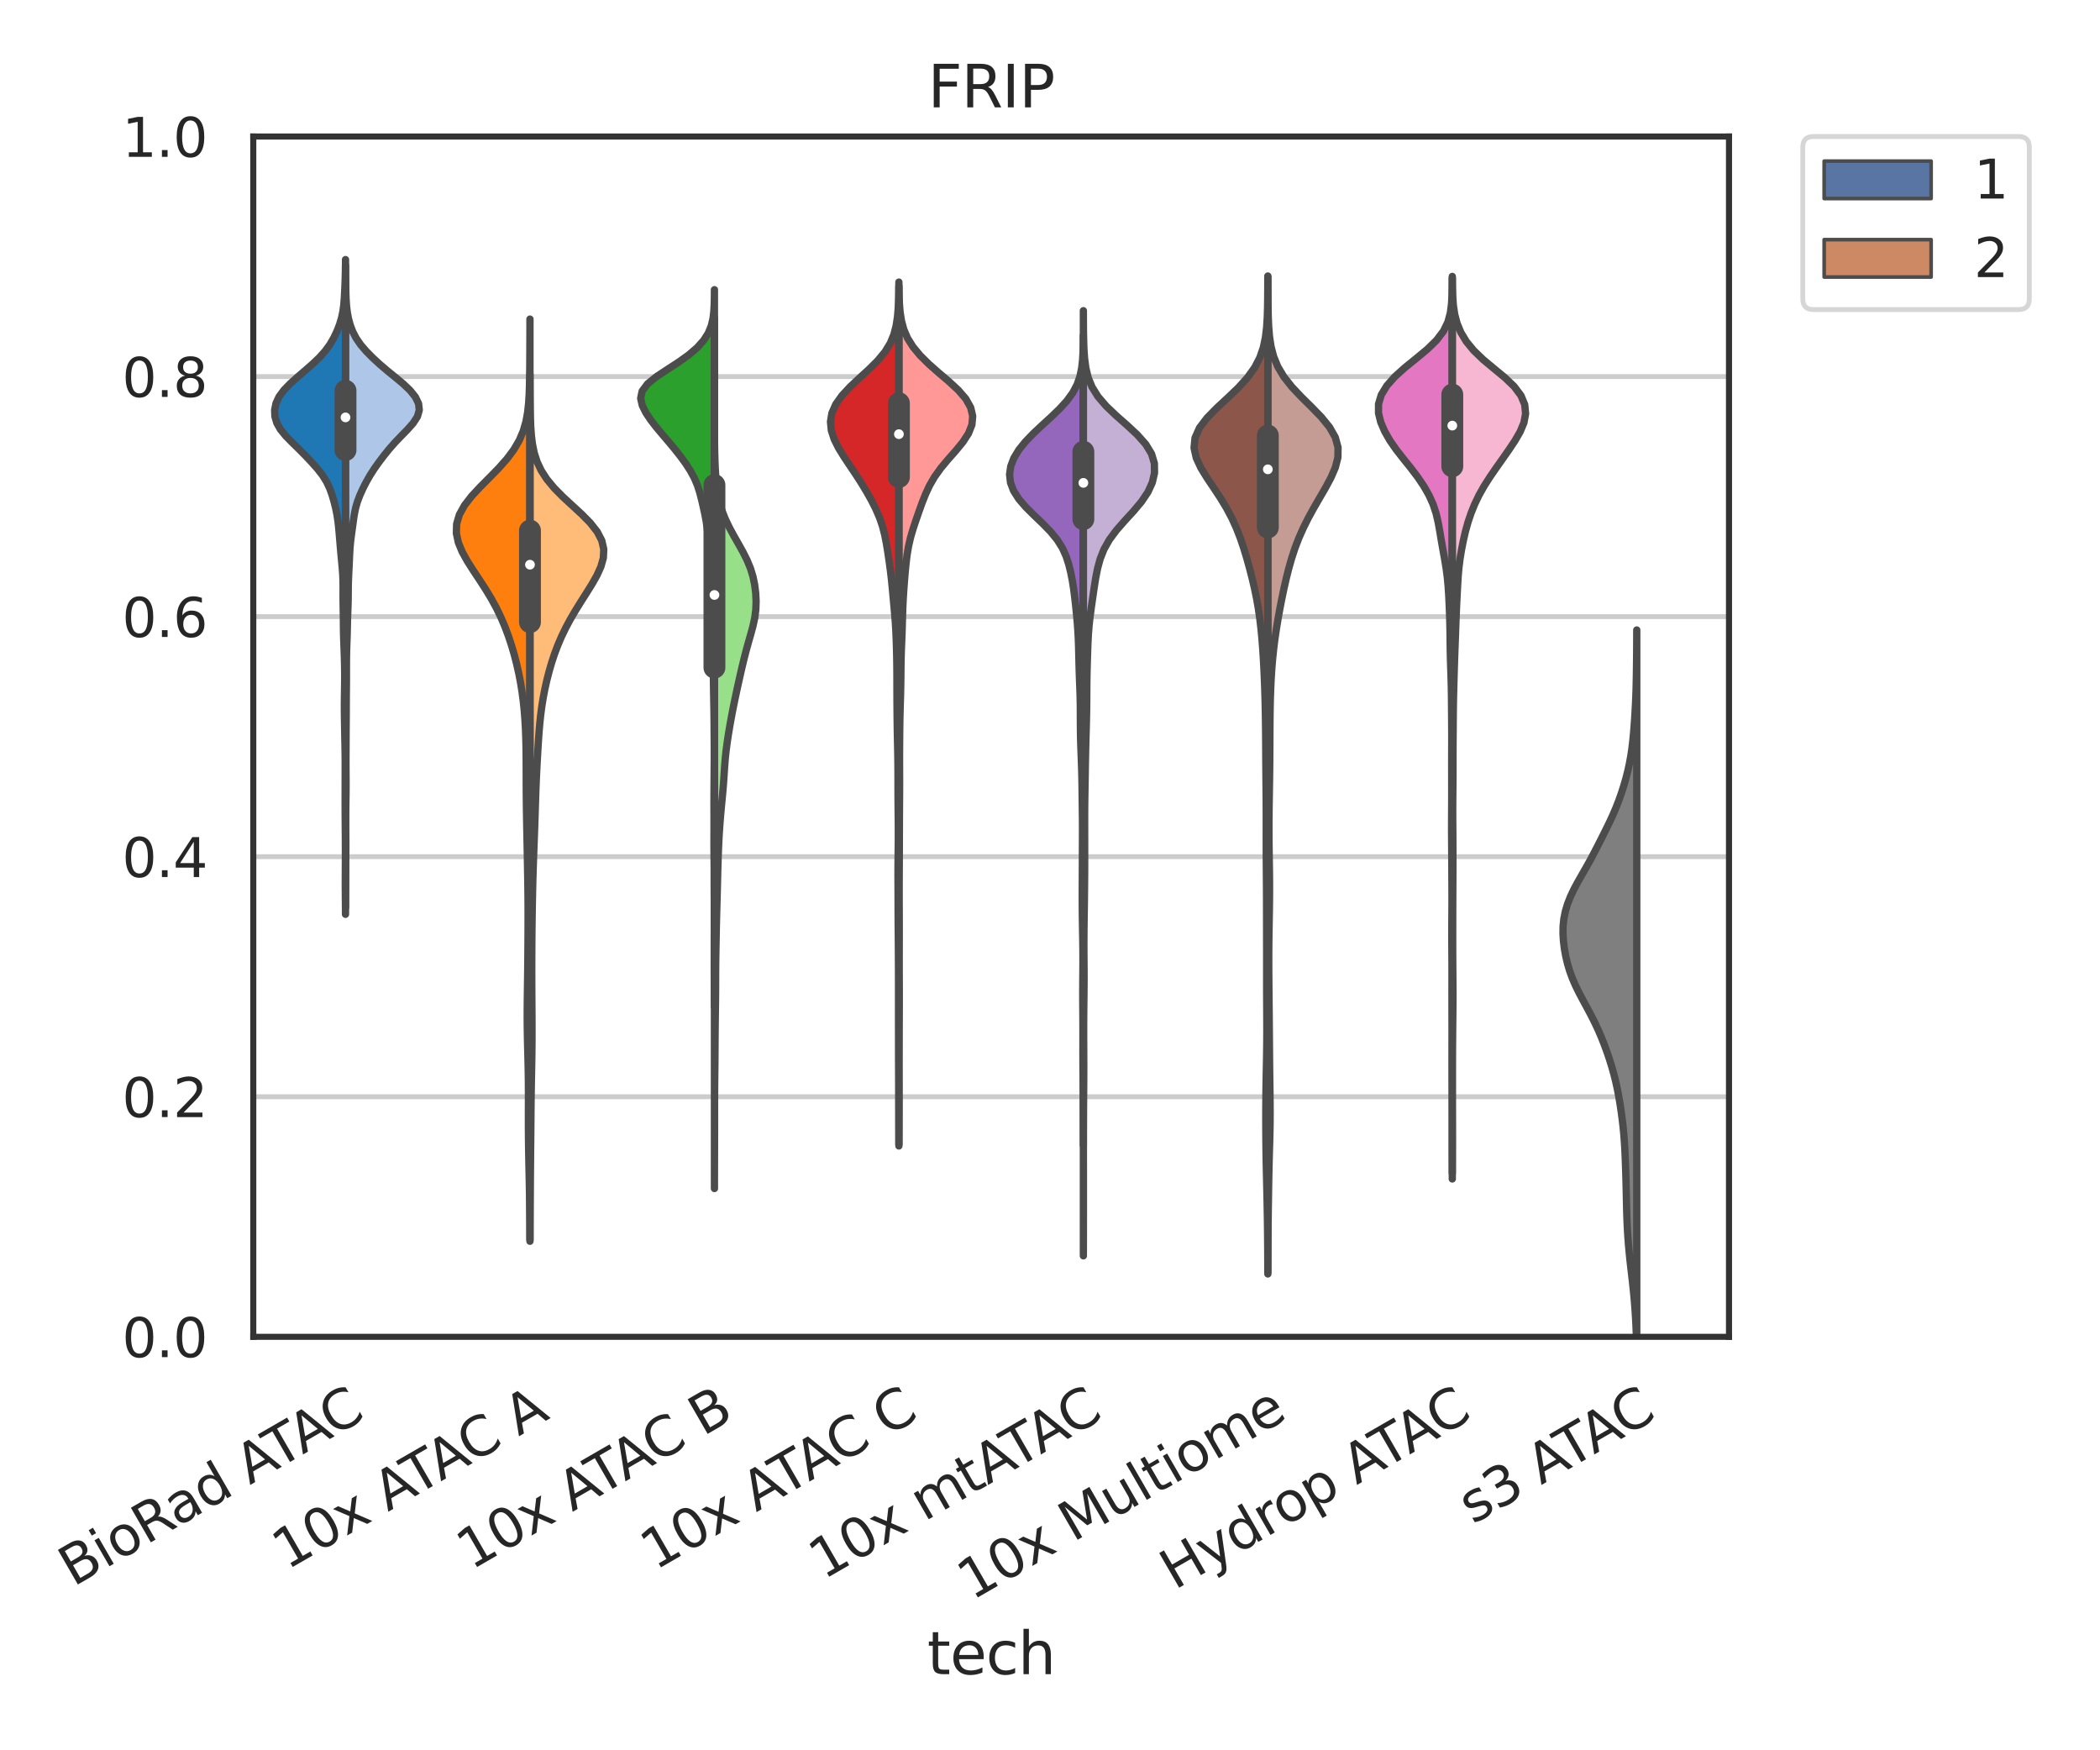 <?xml version="1.0" encoding="utf-8" standalone="no"?>
<!DOCTYPE svg PUBLIC "-//W3C//DTD SVG 1.1//EN"
  "http://www.w3.org/Graphics/SVG/1.1/DTD/svg11.dtd">
<svg height="360pt" version="1.1" viewBox="0 0 432 360" width="432pt" xmlns="http://www.w3.org/2000/svg" xmlns:xlink="http://www.w3.org/1999/xlink">
 <defs>
  <style type="text/css">*{stroke-linecap:butt;stroke-linejoin:round;}</style>
 </defs>
 <g id="figure_1">
  <g id="patch_1">
   <path d="M 0 360 
L 432 360 
L 432 0 
L 0 0 
z
" style="fill:#ffffff;"/>
  </g>
  <g id="axes_1">
   <g id="patch_2">
    <path d="M 52.103 274.959 
L 355.68 274.959 
L 355.68 28.08 
L 52.103 28.08 
z
" style="fill:#ffffff;"/>
   </g>
   <g id="matplotlib.axis_1">
    <g id="xtick_1">
     <g id="text_1">
      <!-- BioRad ATAC -->
      <g style="fill:#262626;" transform="translate(15.066 326.448)rotate(-30)scale(0.11 -0.11)">
       <defs>
        <path d="M 1259 2228 
L 1259 519 
L 2272 519 
Q 2781 519 3026 730 
Q 3272 941 3272 1375 
Q 3272 1813 3026 2020 
Q 2781 2228 2272 2228 
L 1259 2228 
z
M 1259 4147 
L 1259 2741 
L 2194 2741 
Q 2656 2741 2882 2914 
Q 3109 3088 3109 3444 
Q 3109 3797 2882 3972 
Q 2656 4147 2194 4147 
L 1259 4147 
z
M 628 4666 
L 2241 4666 
Q 2963 4666 3353 4366 
Q 3744 4066 3744 3513 
Q 3744 3084 3544 2831 
Q 3344 2578 2956 2516 
Q 3422 2416 3680 2098 
Q 3938 1781 3938 1306 
Q 3938 681 3513 340 
Q 3088 0 2303 0 
L 628 0 
L 628 4666 
z
" id="DejaVuSans-42" transform="scale(0.016)"/>
        <path d="M 603 3500 
L 1178 3500 
L 1178 0 
L 603 0 
L 603 3500 
z
M 603 4863 
L 1178 4863 
L 1178 4134 
L 603 4134 
L 603 4863 
z
" id="DejaVuSans-69" transform="scale(0.016)"/>
        <path d="M 1959 3097 
Q 1497 3097 1228 2736 
Q 959 2375 959 1747 
Q 959 1119 1226 758 
Q 1494 397 1959 397 
Q 2419 397 2687 759 
Q 2956 1122 2956 1747 
Q 2956 2369 2687 2733 
Q 2419 3097 1959 3097 
z
M 1959 3584 
Q 2709 3584 3137 3096 
Q 3566 2609 3566 1747 
Q 3566 888 3137 398 
Q 2709 -91 1959 -91 
Q 1206 -91 779 398 
Q 353 888 353 1747 
Q 353 2609 779 3096 
Q 1206 3584 1959 3584 
z
" id="DejaVuSans-6f" transform="scale(0.016)"/>
        <path d="M 2841 2188 
Q 3044 2119 3236 1894 
Q 3428 1669 3622 1275 
L 4263 0 
L 3584 0 
L 2988 1197 
Q 2756 1666 2539 1819 
Q 2322 1972 1947 1972 
L 1259 1972 
L 1259 0 
L 628 0 
L 628 4666 
L 2053 4666 
Q 2853 4666 3247 4331 
Q 3641 3997 3641 3322 
Q 3641 2881 3436 2590 
Q 3231 2300 2841 2188 
z
M 1259 4147 
L 1259 2491 
L 2053 2491 
Q 2509 2491 2742 2702 
Q 2975 2913 2975 3322 
Q 2975 3731 2742 3939 
Q 2509 4147 2053 4147 
L 1259 4147 
z
" id="DejaVuSans-52" transform="scale(0.016)"/>
        <path d="M 2194 1759 
Q 1497 1759 1228 1600 
Q 959 1441 959 1056 
Q 959 750 1161 570 
Q 1363 391 1709 391 
Q 2188 391 2477 730 
Q 2766 1069 2766 1631 
L 2766 1759 
L 2194 1759 
z
M 3341 1997 
L 3341 0 
L 2766 0 
L 2766 531 
Q 2569 213 2275 61 
Q 1981 -91 1556 -91 
Q 1019 -91 701 211 
Q 384 513 384 1019 
Q 384 1609 779 1909 
Q 1175 2209 1959 2209 
L 2766 2209 
L 2766 2266 
Q 2766 2663 2505 2880 
Q 2244 3097 1772 3097 
Q 1472 3097 1187 3025 
Q 903 2953 641 2809 
L 641 3341 
Q 956 3463 1253 3523 
Q 1550 3584 1831 3584 
Q 2591 3584 2966 3190 
Q 3341 2797 3341 1997 
z
" id="DejaVuSans-61" transform="scale(0.016)"/>
        <path d="M 2906 2969 
L 2906 4863 
L 3481 4863 
L 3481 0 
L 2906 0 
L 2906 525 
Q 2725 213 2448 61 
Q 2172 -91 1784 -91 
Q 1150 -91 751 415 
Q 353 922 353 1747 
Q 353 2572 751 3078 
Q 1150 3584 1784 3584 
Q 2172 3584 2448 3432 
Q 2725 3281 2906 2969 
z
M 947 1747 
Q 947 1113 1208 752 
Q 1469 391 1925 391 
Q 2381 391 2643 752 
Q 2906 1113 2906 1747 
Q 2906 2381 2643 2742 
Q 2381 3103 1925 3103 
Q 1469 3103 1208 2742 
Q 947 2381 947 1747 
z
" id="DejaVuSans-64" transform="scale(0.016)"/>
        <path id="DejaVuSans-20" transform="scale(0.016)"/>
        <path d="M 2188 4044 
L 1331 1722 
L 3047 1722 
L 2188 4044 
z
M 1831 4666 
L 2547 4666 
L 4325 0 
L 3669 0 
L 3244 1197 
L 1141 1197 
L 716 0 
L 50 0 
L 1831 4666 
z
" id="DejaVuSans-41" transform="scale(0.016)"/>
        <path d="M -19 4666 
L 3928 4666 
L 3928 4134 
L 2272 4134 
L 2272 0 
L 1638 0 
L 1638 4134 
L -19 4134 
L -19 4666 
z
" id="DejaVuSans-54" transform="scale(0.016)"/>
        <path d="M 4122 4306 
L 4122 3641 
Q 3803 3938 3442 4084 
Q 3081 4231 2675 4231 
Q 1875 4231 1450 3742 
Q 1025 3253 1025 2328 
Q 1025 1406 1450 917 
Q 1875 428 2675 428 
Q 3081 428 3442 575 
Q 3803 722 4122 1019 
L 4122 359 
Q 3791 134 3420 21 
Q 3050 -91 2638 -91 
Q 1578 -91 968 557 
Q 359 1206 359 2328 
Q 359 3453 968 4101 
Q 1578 4750 2638 4750 
Q 3056 4750 3426 4639 
Q 3797 4528 4122 4306 
z
" id="DejaVuSans-43" transform="scale(0.016)"/>
       </defs>
       <use xlink:href="#DejaVuSans-42"/>
       <use x="68.604" xlink:href="#DejaVuSans-69"/>
       <use x="96.387" xlink:href="#DejaVuSans-6f"/>
       <use x="157.568" xlink:href="#DejaVuSans-52"/>
       <use x="224.801" xlink:href="#DejaVuSans-61"/>
       <use x="286.08" xlink:href="#DejaVuSans-64"/>
       <use x="349.557" xlink:href="#DejaVuSans-20"/>
       <use x="381.344" xlink:href="#DejaVuSans-41"/>
       <use x="442.002" xlink:href="#DejaVuSans-54"/>
       <use x="495.336" xlink:href="#DejaVuSans-41"/>
       <use x="561.994" xlink:href="#DejaVuSans-43"/>
      </g>
     </g>
    </g>
    <g id="xtick_2">
     <g id="text_2">
      <!-- 10x ATAC A -->
      <g style="fill:#262626;" transform="translate(59.01 322.986)rotate(-30)scale(0.11 -0.11)">
       <defs>
        <path d="M 794 531 
L 1825 531 
L 1825 4091 
L 703 3866 
L 703 4441 
L 1819 4666 
L 2450 4666 
L 2450 531 
L 3481 531 
L 3481 0 
L 794 0 
L 794 531 
z
" id="DejaVuSans-31" transform="scale(0.016)"/>
        <path d="M 2034 4250 
Q 1547 4250 1301 3770 
Q 1056 3291 1056 2328 
Q 1056 1369 1301 889 
Q 1547 409 2034 409 
Q 2525 409 2770 889 
Q 3016 1369 3016 2328 
Q 3016 3291 2770 3770 
Q 2525 4250 2034 4250 
z
M 2034 4750 
Q 2819 4750 3233 4129 
Q 3647 3509 3647 2328 
Q 3647 1150 3233 529 
Q 2819 -91 2034 -91 
Q 1250 -91 836 529 
Q 422 1150 422 2328 
Q 422 3509 836 4129 
Q 1250 4750 2034 4750 
z
" id="DejaVuSans-30" transform="scale(0.016)"/>
        <path d="M 3513 3500 
L 2247 1797 
L 3578 0 
L 2900 0 
L 1881 1375 
L 863 0 
L 184 0 
L 1544 1831 
L 300 3500 
L 978 3500 
L 1906 2253 
L 2834 3500 
L 3513 3500 
z
" id="DejaVuSans-78" transform="scale(0.016)"/>
       </defs>
       <use xlink:href="#DejaVuSans-31"/>
       <use x="63.623" xlink:href="#DejaVuSans-30"/>
       <use x="127.246" xlink:href="#DejaVuSans-78"/>
       <use x="186.426" xlink:href="#DejaVuSans-20"/>
       <use x="218.213" xlink:href="#DejaVuSans-41"/>
       <use x="278.871" xlink:href="#DejaVuSans-54"/>
       <use x="332.205" xlink:href="#DejaVuSans-41"/>
       <use x="398.863" xlink:href="#DejaVuSans-43"/>
       <use x="468.688" xlink:href="#DejaVuSans-20"/>
       <use x="500.475" xlink:href="#DejaVuSans-41"/>
      </g>
     </g>
    </g>
    <g id="xtick_3">
     <g id="text_3">
      <!-- 10x ATAC B -->
      <g style="fill:#262626;" transform="translate(96.938 322.997)rotate(-30)scale(0.11 -0.11)">
       <use xlink:href="#DejaVuSans-31"/>
       <use x="63.623" xlink:href="#DejaVuSans-30"/>
       <use x="127.246" xlink:href="#DejaVuSans-78"/>
       <use x="186.426" xlink:href="#DejaVuSans-20"/>
       <use x="218.213" xlink:href="#DejaVuSans-41"/>
       <use x="278.871" xlink:href="#DejaVuSans-54"/>
       <use x="332.205" xlink:href="#DejaVuSans-41"/>
       <use x="398.863" xlink:href="#DejaVuSans-43"/>
       <use x="468.688" xlink:href="#DejaVuSans-20"/>
       <use x="500.475" xlink:href="#DejaVuSans-42"/>
      </g>
     </g>
    </g>
    <g id="xtick_4">
     <g id="text_4">
      <!-- 10x ATAC C -->
      <g style="fill:#262626;" transform="translate(134.769 323.064)rotate(-30)scale(0.11 -0.11)">
       <use xlink:href="#DejaVuSans-31"/>
       <use x="63.623" xlink:href="#DejaVuSans-30"/>
       <use x="127.246" xlink:href="#DejaVuSans-78"/>
       <use x="186.426" xlink:href="#DejaVuSans-20"/>
       <use x="218.213" xlink:href="#DejaVuSans-41"/>
       <use x="278.871" xlink:href="#DejaVuSans-54"/>
       <use x="332.205" xlink:href="#DejaVuSans-41"/>
       <use x="398.863" xlink:href="#DejaVuSans-43"/>
       <use x="468.688" xlink:href="#DejaVuSans-20"/>
       <use x="500.475" xlink:href="#DejaVuSans-43"/>
      </g>
     </g>
    </g>
    <g id="xtick_5">
     <g id="text_5">
      <!-- 10x mtATAC -->
      <g style="fill:#262626;" transform="translate(169.382 324.989)rotate(-30)scale(0.11 -0.11)">
       <defs>
        <path d="M 3328 2828 
Q 3544 3216 3844 3400 
Q 4144 3584 4550 3584 
Q 5097 3584 5394 3201 
Q 5691 2819 5691 2113 
L 5691 0 
L 5113 0 
L 5113 2094 
Q 5113 2597 4934 2840 
Q 4756 3084 4391 3084 
Q 3944 3084 3684 2787 
Q 3425 2491 3425 1978 
L 3425 0 
L 2847 0 
L 2847 2094 
Q 2847 2600 2669 2842 
Q 2491 3084 2119 3084 
Q 1678 3084 1418 2786 
Q 1159 2488 1159 1978 
L 1159 0 
L 581 0 
L 581 3500 
L 1159 3500 
L 1159 2956 
Q 1356 3278 1631 3431 
Q 1906 3584 2284 3584 
Q 2666 3584 2933 3390 
Q 3200 3197 3328 2828 
z
" id="DejaVuSans-6d" transform="scale(0.016)"/>
        <path d="M 1172 4494 
L 1172 3500 
L 2356 3500 
L 2356 3053 
L 1172 3053 
L 1172 1153 
Q 1172 725 1289 603 
Q 1406 481 1766 481 
L 2356 481 
L 2356 0 
L 1766 0 
Q 1100 0 847 248 
Q 594 497 594 1153 
L 594 3053 
L 172 3053 
L 172 3500 
L 594 3500 
L 594 4494 
L 1172 4494 
z
" id="DejaVuSans-74" transform="scale(0.016)"/>
       </defs>
       <use xlink:href="#DejaVuSans-31"/>
       <use x="63.623" xlink:href="#DejaVuSans-30"/>
       <use x="127.246" xlink:href="#DejaVuSans-78"/>
       <use x="186.426" xlink:href="#DejaVuSans-20"/>
       <use x="218.213" xlink:href="#DejaVuSans-6d"/>
       <use x="315.625" xlink:href="#DejaVuSans-74"/>
       <use x="354.834" xlink:href="#DejaVuSans-41"/>
       <use x="415.492" xlink:href="#DejaVuSans-54"/>
       <use x="468.826" xlink:href="#DejaVuSans-41"/>
       <use x="535.484" xlink:href="#DejaVuSans-43"/>
      </g>
     </g>
    </g>
    <g id="xtick_6">
     <g id="text_6">
      <!-- 10x Multiome -->
      <g style="fill:#262626;" transform="translate(199.949 329.25)rotate(-30)scale(0.11 -0.11)">
       <defs>
        <path d="M 628 4666 
L 1569 4666 
L 2759 1491 
L 3956 4666 
L 4897 4666 
L 4897 0 
L 4281 0 
L 4281 4097 
L 3078 897 
L 2444 897 
L 1241 4097 
L 1241 0 
L 628 0 
L 628 4666 
z
" id="DejaVuSans-4d" transform="scale(0.016)"/>
        <path d="M 544 1381 
L 544 3500 
L 1119 3500 
L 1119 1403 
Q 1119 906 1312 657 
Q 1506 409 1894 409 
Q 2359 409 2629 706 
Q 2900 1003 2900 1516 
L 2900 3500 
L 3475 3500 
L 3475 0 
L 2900 0 
L 2900 538 
Q 2691 219 2414 64 
Q 2138 -91 1772 -91 
Q 1169 -91 856 284 
Q 544 659 544 1381 
z
M 1991 3584 
L 1991 3584 
z
" id="DejaVuSans-75" transform="scale(0.016)"/>
        <path d="M 603 4863 
L 1178 4863 
L 1178 0 
L 603 0 
L 603 4863 
z
" id="DejaVuSans-6c" transform="scale(0.016)"/>
        <path d="M 3597 1894 
L 3597 1613 
L 953 1613 
Q 991 1019 1311 708 
Q 1631 397 2203 397 
Q 2534 397 2845 478 
Q 3156 559 3463 722 
L 3463 178 
Q 3153 47 2828 -22 
Q 2503 -91 2169 -91 
Q 1331 -91 842 396 
Q 353 884 353 1716 
Q 353 2575 817 3079 
Q 1281 3584 2069 3584 
Q 2775 3584 3186 3129 
Q 3597 2675 3597 1894 
z
M 3022 2063 
Q 3016 2534 2758 2815 
Q 2500 3097 2075 3097 
Q 1594 3097 1305 2825 
Q 1016 2553 972 2059 
L 3022 2063 
z
" id="DejaVuSans-65" transform="scale(0.016)"/>
       </defs>
       <use xlink:href="#DejaVuSans-31"/>
       <use x="63.623" xlink:href="#DejaVuSans-30"/>
       <use x="127.246" xlink:href="#DejaVuSans-78"/>
       <use x="186.426" xlink:href="#DejaVuSans-20"/>
       <use x="218.213" xlink:href="#DejaVuSans-4d"/>
       <use x="304.492" xlink:href="#DejaVuSans-75"/>
       <use x="367.871" xlink:href="#DejaVuSans-6c"/>
       <use x="395.654" xlink:href="#DejaVuSans-74"/>
       <use x="434.863" xlink:href="#DejaVuSans-69"/>
       <use x="462.646" xlink:href="#DejaVuSans-6f"/>
       <use x="523.828" xlink:href="#DejaVuSans-6d"/>
       <use x="621.24" xlink:href="#DejaVuSans-65"/>
      </g>
     </g>
    </g>
    <g id="xtick_7">
     <g id="text_7">
      <!-- Hydrop ATAC -->
      <g style="fill:#262626;" transform="translate(241.622 327.099)rotate(-30)scale(0.11 -0.11)">
       <defs>
        <path d="M 628 4666 
L 1259 4666 
L 1259 2753 
L 3553 2753 
L 3553 4666 
L 4184 4666 
L 4184 0 
L 3553 0 
L 3553 2222 
L 1259 2222 
L 1259 0 
L 628 0 
L 628 4666 
z
" id="DejaVuSans-48" transform="scale(0.016)"/>
        <path d="M 2059 -325 
Q 1816 -950 1584 -1140 
Q 1353 -1331 966 -1331 
L 506 -1331 
L 506 -850 
L 844 -850 
Q 1081 -850 1212 -737 
Q 1344 -625 1503 -206 
L 1606 56 
L 191 3500 
L 800 3500 
L 1894 763 
L 2988 3500 
L 3597 3500 
L 2059 -325 
z
" id="DejaVuSans-79" transform="scale(0.016)"/>
        <path d="M 2631 2963 
Q 2534 3019 2420 3045 
Q 2306 3072 2169 3072 
Q 1681 3072 1420 2755 
Q 1159 2438 1159 1844 
L 1159 0 
L 581 0 
L 581 3500 
L 1159 3500 
L 1159 2956 
Q 1341 3275 1631 3429 
Q 1922 3584 2338 3584 
Q 2397 3584 2469 3576 
Q 2541 3569 2628 3553 
L 2631 2963 
z
" id="DejaVuSans-72" transform="scale(0.016)"/>
        <path d="M 1159 525 
L 1159 -1331 
L 581 -1331 
L 581 3500 
L 1159 3500 
L 1159 2969 
Q 1341 3281 1617 3432 
Q 1894 3584 2278 3584 
Q 2916 3584 3314 3078 
Q 3713 2572 3713 1747 
Q 3713 922 3314 415 
Q 2916 -91 2278 -91 
Q 1894 -91 1617 61 
Q 1341 213 1159 525 
z
M 3116 1747 
Q 3116 2381 2855 2742 
Q 2594 3103 2138 3103 
Q 1681 3103 1420 2742 
Q 1159 2381 1159 1747 
Q 1159 1113 1420 752 
Q 1681 391 2138 391 
Q 2594 391 2855 752 
Q 3116 1113 3116 1747 
z
" id="DejaVuSans-70" transform="scale(0.016)"/>
       </defs>
       <use xlink:href="#DejaVuSans-48"/>
       <use x="75.195" xlink:href="#DejaVuSans-79"/>
       <use x="134.375" xlink:href="#DejaVuSans-64"/>
       <use x="197.852" xlink:href="#DejaVuSans-72"/>
       <use x="236.715" xlink:href="#DejaVuSans-6f"/>
       <use x="297.896" xlink:href="#DejaVuSans-70"/>
       <use x="361.373" xlink:href="#DejaVuSans-20"/>
       <use x="393.16" xlink:href="#DejaVuSans-41"/>
       <use x="453.818" xlink:href="#DejaVuSans-54"/>
       <use x="507.152" xlink:href="#DejaVuSans-41"/>
       <use x="573.811" xlink:href="#DejaVuSans-43"/>
      </g>
     </g>
    </g>
    <g id="xtick_8">
     <g id="text_8">
      <!-- s3 ATAC -->
      <g style="fill:#262626;" transform="translate(302.974 313.586)rotate(-30)scale(0.11 -0.11)">
       <defs>
        <path d="M 2834 3397 
L 2834 2853 
Q 2591 2978 2328 3040 
Q 2066 3103 1784 3103 
Q 1356 3103 1142 2972 
Q 928 2841 928 2578 
Q 928 2378 1081 2264 
Q 1234 2150 1697 2047 
L 1894 2003 
Q 2506 1872 2764 1633 
Q 3022 1394 3022 966 
Q 3022 478 2636 193 
Q 2250 -91 1575 -91 
Q 1294 -91 989 -36 
Q 684 19 347 128 
L 347 722 
Q 666 556 975 473 
Q 1284 391 1588 391 
Q 1994 391 2212 530 
Q 2431 669 2431 922 
Q 2431 1156 2273 1281 
Q 2116 1406 1581 1522 
L 1381 1569 
Q 847 1681 609 1914 
Q 372 2147 372 2553 
Q 372 3047 722 3315 
Q 1072 3584 1716 3584 
Q 2034 3584 2315 3537 
Q 2597 3491 2834 3397 
z
" id="DejaVuSans-73" transform="scale(0.016)"/>
        <path d="M 2597 2516 
Q 3050 2419 3304 2112 
Q 3559 1806 3559 1356 
Q 3559 666 3084 287 
Q 2609 -91 1734 -91 
Q 1441 -91 1130 -33 
Q 819 25 488 141 
L 488 750 
Q 750 597 1062 519 
Q 1375 441 1716 441 
Q 2309 441 2620 675 
Q 2931 909 2931 1356 
Q 2931 1769 2642 2001 
Q 2353 2234 1838 2234 
L 1294 2234 
L 1294 2753 
L 1863 2753 
Q 2328 2753 2575 2939 
Q 2822 3125 2822 3475 
Q 2822 3834 2567 4026 
Q 2313 4219 1838 4219 
Q 1578 4219 1281 4162 
Q 984 4106 628 3988 
L 628 4550 
Q 988 4650 1302 4700 
Q 1616 4750 1894 4750 
Q 2613 4750 3031 4423 
Q 3450 4097 3450 3541 
Q 3450 3153 3228 2886 
Q 3006 2619 2597 2516 
z
" id="DejaVuSans-33" transform="scale(0.016)"/>
       </defs>
       <use xlink:href="#DejaVuSans-73"/>
       <use x="52.1" xlink:href="#DejaVuSans-33"/>
       <use x="115.723" xlink:href="#DejaVuSans-20"/>
       <use x="147.51" xlink:href="#DejaVuSans-41"/>
       <use x="208.168" xlink:href="#DejaVuSans-54"/>
       <use x="261.502" xlink:href="#DejaVuSans-41"/>
       <use x="328.16" xlink:href="#DejaVuSans-43"/>
      </g>
     </g>
    </g>
    <g id="text_9">
     <!-- tech -->
     <g style="fill:#262626;" transform="translate(190.746 344.349)scale(0.12 -0.12)">
      <defs>
       <path d="M 3122 3366 
L 3122 2828 
Q 2878 2963 2633 3030 
Q 2388 3097 2138 3097 
Q 1578 3097 1268 2742 
Q 959 2388 959 1747 
Q 959 1106 1268 751 
Q 1578 397 2138 397 
Q 2388 397 2633 464 
Q 2878 531 3122 666 
L 3122 134 
Q 2881 22 2623 -34 
Q 2366 -91 2075 -91 
Q 1284 -91 818 406 
Q 353 903 353 1747 
Q 353 2603 823 3093 
Q 1294 3584 2113 3584 
Q 2378 3584 2631 3529 
Q 2884 3475 3122 3366 
z
" id="DejaVuSans-63" transform="scale(0.016)"/>
       <path d="M 3513 2113 
L 3513 0 
L 2938 0 
L 2938 2094 
Q 2938 2591 2744 2837 
Q 2550 3084 2163 3084 
Q 1697 3084 1428 2787 
Q 1159 2491 1159 1978 
L 1159 0 
L 581 0 
L 581 4863 
L 1159 4863 
L 1159 2956 
Q 1366 3272 1645 3428 
Q 1925 3584 2291 3584 
Q 2894 3584 3203 3211 
Q 3513 2838 3513 2113 
z
" id="DejaVuSans-68" transform="scale(0.016)"/>
      </defs>
      <use xlink:href="#DejaVuSans-74"/>
      <use x="39.209" xlink:href="#DejaVuSans-65"/>
      <use x="100.732" xlink:href="#DejaVuSans-63"/>
      <use x="155.713" xlink:href="#DejaVuSans-68"/>
     </g>
    </g>
   </g>
   <g id="matplotlib.axis_2">
    <g id="ytick_1">
     <g id="line2d_1">
      <path clip-path="url(#p6101346d4e)" d="M 52.103 274.959 
L 355.68 274.959 
" style="fill:none;stroke:#cccccc;stroke-linecap:round;"/>
     </g>
     <g id="text_10">
      <!-- 0.0 -->
      <g style="fill:#262626;" transform="translate(25.109 279.138)scale(0.11 -0.11)">
       <defs>
        <path d="M 684 794 
L 1344 794 
L 1344 0 
L 684 0 
L 684 794 
z
" id="DejaVuSans-2e" transform="scale(0.016)"/>
       </defs>
       <use xlink:href="#DejaVuSans-30"/>
       <use x="63.623" xlink:href="#DejaVuSans-2e"/>
       <use x="95.41" xlink:href="#DejaVuSans-30"/>
      </g>
     </g>
    </g>
    <g id="ytick_2">
     <g id="line2d_2">
      <path clip-path="url(#p6101346d4e)" d="M 52.103 225.583 
L 355.68 225.583 
" style="fill:none;stroke:#cccccc;stroke-linecap:round;"/>
     </g>
     <g id="text_11">
      <!-- 0.2 -->
      <g style="fill:#262626;" transform="translate(25.109 229.762)scale(0.11 -0.11)">
       <defs>
        <path d="M 1228 531 
L 3431 531 
L 3431 0 
L 469 0 
L 469 531 
Q 828 903 1448 1529 
Q 2069 2156 2228 2338 
Q 2531 2678 2651 2914 
Q 2772 3150 2772 3378 
Q 2772 3750 2511 3984 
Q 2250 4219 1831 4219 
Q 1534 4219 1204 4116 
Q 875 4013 500 3803 
L 500 4441 
Q 881 4594 1212 4672 
Q 1544 4750 1819 4750 
Q 2544 4750 2975 4387 
Q 3406 4025 3406 3419 
Q 3406 3131 3298 2873 
Q 3191 2616 2906 2266 
Q 2828 2175 2409 1742 
Q 1991 1309 1228 531 
z
" id="DejaVuSans-32" transform="scale(0.016)"/>
       </defs>
       <use xlink:href="#DejaVuSans-30"/>
       <use x="63.623" xlink:href="#DejaVuSans-2e"/>
       <use x="95.41" xlink:href="#DejaVuSans-32"/>
      </g>
     </g>
    </g>
    <g id="ytick_3">
     <g id="line2d_3">
      <path clip-path="url(#p6101346d4e)" d="M 52.103 176.207 
L 355.68 176.207 
" style="fill:none;stroke:#cccccc;stroke-linecap:round;"/>
     </g>
     <g id="text_12">
      <!-- 0.4 -->
      <g style="fill:#262626;" transform="translate(25.109 180.387)scale(0.11 -0.11)">
       <defs>
        <path d="M 2419 4116 
L 825 1625 
L 2419 1625 
L 2419 4116 
z
M 2253 4666 
L 3047 4666 
L 3047 1625 
L 3713 1625 
L 3713 1100 
L 3047 1100 
L 3047 0 
L 2419 0 
L 2419 1100 
L 313 1100 
L 313 1709 
L 2253 4666 
z
" id="DejaVuSans-34" transform="scale(0.016)"/>
       </defs>
       <use xlink:href="#DejaVuSans-30"/>
       <use x="63.623" xlink:href="#DejaVuSans-2e"/>
       <use x="95.41" xlink:href="#DejaVuSans-34"/>
      </g>
     </g>
    </g>
    <g id="ytick_4">
     <g id="line2d_4">
      <path clip-path="url(#p6101346d4e)" d="M 52.103 126.832 
L 355.68 126.832 
" style="fill:none;stroke:#cccccc;stroke-linecap:round;"/>
     </g>
     <g id="text_13">
      <!-- 0.6 -->
      <g style="fill:#262626;" transform="translate(25.109 131.011)scale(0.11 -0.11)">
       <defs>
        <path d="M 2113 2584 
Q 1688 2584 1439 2293 
Q 1191 2003 1191 1497 
Q 1191 994 1439 701 
Q 1688 409 2113 409 
Q 2538 409 2786 701 
Q 3034 994 3034 1497 
Q 3034 2003 2786 2293 
Q 2538 2584 2113 2584 
z
M 3366 4563 
L 3366 3988 
Q 3128 4100 2886 4159 
Q 2644 4219 2406 4219 
Q 1781 4219 1451 3797 
Q 1122 3375 1075 2522 
Q 1259 2794 1537 2939 
Q 1816 3084 2150 3084 
Q 2853 3084 3261 2657 
Q 3669 2231 3669 1497 
Q 3669 778 3244 343 
Q 2819 -91 2113 -91 
Q 1303 -91 875 529 
Q 447 1150 447 2328 
Q 447 3434 972 4092 
Q 1497 4750 2381 4750 
Q 2619 4750 2861 4703 
Q 3103 4656 3366 4563 
z
" id="DejaVuSans-36" transform="scale(0.016)"/>
       </defs>
       <use xlink:href="#DejaVuSans-30"/>
       <use x="63.623" xlink:href="#DejaVuSans-2e"/>
       <use x="95.41" xlink:href="#DejaVuSans-36"/>
      </g>
     </g>
    </g>
    <g id="ytick_5">
     <g id="line2d_5">
      <path clip-path="url(#p6101346d4e)" d="M 52.103 77.456 
L 355.68 77.456 
" style="fill:none;stroke:#cccccc;stroke-linecap:round;"/>
     </g>
     <g id="text_14">
      <!-- 0.8 -->
      <g style="fill:#262626;" transform="translate(25.109 81.635)scale(0.11 -0.11)">
       <defs>
        <path d="M 2034 2216 
Q 1584 2216 1326 1975 
Q 1069 1734 1069 1313 
Q 1069 891 1326 650 
Q 1584 409 2034 409 
Q 2484 409 2743 651 
Q 3003 894 3003 1313 
Q 3003 1734 2745 1975 
Q 2488 2216 2034 2216 
z
M 1403 2484 
Q 997 2584 770 2862 
Q 544 3141 544 3541 
Q 544 4100 942 4425 
Q 1341 4750 2034 4750 
Q 2731 4750 3128 4425 
Q 3525 4100 3525 3541 
Q 3525 3141 3298 2862 
Q 3072 2584 2669 2484 
Q 3125 2378 3379 2068 
Q 3634 1759 3634 1313 
Q 3634 634 3220 271 
Q 2806 -91 2034 -91 
Q 1263 -91 848 271 
Q 434 634 434 1313 
Q 434 1759 690 2068 
Q 947 2378 1403 2484 
z
M 1172 3481 
Q 1172 3119 1398 2916 
Q 1625 2713 2034 2713 
Q 2441 2713 2670 2916 
Q 2900 3119 2900 3481 
Q 2900 3844 2670 4047 
Q 2441 4250 2034 4250 
Q 1625 4250 1398 4047 
Q 1172 3844 1172 3481 
z
" id="DejaVuSans-38" transform="scale(0.016)"/>
       </defs>
       <use xlink:href="#DejaVuSans-30"/>
       <use x="63.623" xlink:href="#DejaVuSans-2e"/>
       <use x="95.41" xlink:href="#DejaVuSans-38"/>
      </g>
     </g>
    </g>
    <g id="ytick_6">
     <g id="line2d_6">
      <path clip-path="url(#p6101346d4e)" d="M 52.103 28.08 
L 355.68 28.08 
" style="fill:none;stroke:#cccccc;stroke-linecap:round;"/>
     </g>
     <g id="text_15">
      <!-- 1.0 -->
      <g style="fill:#262626;" transform="translate(25.109 32.259)scale(0.11 -0.11)">
       <use xlink:href="#DejaVuSans-31"/>
       <use x="63.623" xlink:href="#DejaVuSans-2e"/>
       <use x="95.41" xlink:href="#DejaVuSans-30"/>
      </g>
     </g>
    </g>
   </g>
   <g id="PolyCollection_1">
    <defs>
     <path d="M 71.076 -171.941 
L 71.073 -171.941 
L 71.068 -173.289 
L 71.058 -174.637 
L 71.046 -175.984 
L 71.036 -177.332 
L 71.032 -178.679 
L 71.036 -180.027 
L 71.044 -181.374 
L 71.052 -182.722 
L 71.056 -184.07 
L 71.056 -185.417 
L 71.052 -186.765 
L 71.044 -188.112 
L 71.033 -189.46 
L 71.022 -190.808 
L 71.011 -192.155 
L 71.004 -193.503 
L 71.001 -194.85 
L 71.002 -196.198 
L 71.005 -197.546 
L 71.007 -198.893 
L 71.008 -200.241 
L 71.011 -201.588 
L 71.012 -202.936 
L 71.004 -204.284 
L 70.985 -205.631 
L 70.958 -206.979 
L 70.93 -208.326 
L 70.905 -209.674 
L 70.881 -211.022 
L 70.858 -212.369 
L 70.842 -213.717 
L 70.838 -215.064 
L 70.849 -216.412 
L 70.87 -217.759 
L 70.893 -219.107 
L 70.905 -220.455 
L 70.901 -221.802 
L 70.881 -223.15 
L 70.848 -224.497 
L 70.803 -225.845 
L 70.751 -227.193 
L 70.701 -228.54 
L 70.664 -229.888 
L 70.645 -231.235 
L 70.634 -232.583 
L 70.616 -233.931 
L 70.591 -235.278 
L 70.573 -236.626 
L 70.57 -237.973 
L 70.575 -239.321 
L 70.557 -240.669 
L 70.495 -242.016 
L 70.388 -243.364 
L 70.261 -244.711 
L 70.135 -246.059 
L 70.018 -247.407 
L 69.906 -248.754 
L 69.793 -250.102 
L 69.672 -251.449 
L 69.522 -252.797 
L 69.318 -254.145 
L 69.045 -255.492 
L 68.709 -256.84 
L 68.312 -258.187 
L 67.828 -259.535 
L 67.197 -260.882 
L 66.356 -262.23 
L 65.304 -263.578 
L 64.106 -264.925 
L 62.835 -266.273 
L 61.504 -267.62 
L 60.126 -268.968 
L 58.802 -270.316 
L 57.697 -271.663 
L 56.936 -273.011 
L 56.547 -274.358 
L 56.5 -275.706 
L 56.777 -277.054 
L 57.402 -278.401 
L 58.393 -279.749 
L 59.698 -281.096 
L 61.197 -282.444 
L 62.766 -283.792 
L 64.306 -285.139 
L 65.719 -286.487 
L 66.922 -287.834 
L 67.895 -289.182 
L 68.676 -290.53 
L 69.317 -291.877 
L 69.841 -293.225 
L 70.248 -294.572 
L 70.536 -295.92 
L 70.716 -297.267 
L 70.824 -298.615 
L 70.899 -299.963 
L 70.963 -301.31 
L 71.015 -302.658 
L 71.05 -304.005 
L 71.067 -305.353 
L 71.076 -305.353 
L 71.076 -305.353 
L 71.076 -304.005 
L 71.076 -302.658 
L 71.076 -301.31 
L 71.076 -299.963 
L 71.076 -298.615 
L 71.076 -297.267 
L 71.076 -295.92 
L 71.076 -294.572 
L 71.076 -293.225 
L 71.076 -291.877 
L 71.076 -290.53 
L 71.076 -289.182 
L 71.076 -287.834 
L 71.076 -286.487 
L 71.076 -285.139 
L 71.076 -283.792 
L 71.076 -282.444 
L 71.076 -281.096 
L 71.076 -279.749 
L 71.076 -278.401 
L 71.076 -277.054 
L 71.076 -275.706 
L 71.076 -274.358 
L 71.076 -273.011 
L 71.076 -271.663 
L 71.076 -270.316 
L 71.076 -268.968 
L 71.076 -267.62 
L 71.076 -266.273 
L 71.076 -264.925 
L 71.076 -263.578 
L 71.076 -262.23 
L 71.076 -260.882 
L 71.076 -259.535 
L 71.076 -258.187 
L 71.076 -256.84 
L 71.076 -255.492 
L 71.076 -254.145 
L 71.076 -252.797 
L 71.076 -251.449 
L 71.076 -250.102 
L 71.076 -248.754 
L 71.076 -247.407 
L 71.076 -246.059 
L 71.076 -244.711 
L 71.076 -243.364 
L 71.076 -242.016 
L 71.076 -240.669 
L 71.076 -239.321 
L 71.076 -237.973 
L 71.076 -236.626 
L 71.076 -235.278 
L 71.076 -233.931 
L 71.076 -232.583 
L 71.076 -231.235 
L 71.076 -229.888 
L 71.076 -228.54 
L 71.076 -227.193 
L 71.076 -225.845 
L 71.076 -224.497 
L 71.076 -223.15 
L 71.076 -221.802 
L 71.076 -220.455 
L 71.076 -219.107 
L 71.076 -217.759 
L 71.076 -216.412 
L 71.076 -215.064 
L 71.076 -213.717 
L 71.076 -212.369 
L 71.076 -211.022 
L 71.076 -209.674 
L 71.076 -208.326 
L 71.076 -206.979 
L 71.076 -205.631 
L 71.076 -204.284 
L 71.076 -202.936 
L 71.076 -201.588 
L 71.076 -200.241 
L 71.076 -198.893 
L 71.076 -197.546 
L 71.076 -196.198 
L 71.076 -194.85 
L 71.076 -193.503 
L 71.076 -192.155 
L 71.076 -190.808 
L 71.076 -189.46 
L 71.076 -188.112 
L 71.076 -186.765 
L 71.076 -185.417 
L 71.076 -184.07 
L 71.076 -182.722 
L 71.076 -181.374 
L 71.076 -180.027 
L 71.076 -178.679 
L 71.076 -177.332 
L 71.076 -175.984 
L 71.076 -174.637 
L 71.076 -173.289 
L 71.076 -171.941 
z
" id="m3a687ba1ce" style="stroke:#4c4c4c;stroke-width:1.5;"/>
    </defs>
    <g clip-path="url(#p6101346d4e)">
     <use style="fill:#1f77b4;stroke:#4c4c4c;stroke-width:1.5;" x="0" xlink:href="#m3a687ba1ce" y="360"/>
    </g>
   </g>
   <g id="PolyCollection_2">
    <defs>
     <path d="M 71.079 -173.367 
L 71.076 -173.367 
L 71.076 -174.712 
L 71.076 -176.058 
L 71.076 -177.404 
L 71.076 -178.75 
L 71.076 -180.096 
L 71.076 -181.442 
L 71.076 -182.788 
L 71.076 -184.134 
L 71.076 -185.48 
L 71.076 -186.825 
L 71.076 -188.171 
L 71.076 -189.517 
L 71.076 -190.863 
L 71.076 -192.209 
L 71.076 -193.555 
L 71.076 -194.901 
L 71.076 -196.247 
L 71.076 -197.593 
L 71.076 -198.939 
L 71.076 -200.284 
L 71.076 -201.63 
L 71.076 -202.976 
L 71.076 -204.322 
L 71.076 -205.668 
L 71.076 -207.014 
L 71.076 -208.36 
L 71.076 -209.706 
L 71.076 -211.052 
L 71.076 -212.398 
L 71.076 -213.743 
L 71.076 -215.089 
L 71.076 -216.435 
L 71.076 -217.781 
L 71.076 -219.127 
L 71.076 -220.473 
L 71.076 -221.819 
L 71.076 -223.165 
L 71.076 -224.511 
L 71.076 -225.857 
L 71.076 -227.202 
L 71.076 -228.548 
L 71.076 -229.894 
L 71.076 -231.24 
L 71.076 -232.586 
L 71.076 -233.932 
L 71.076 -235.278 
L 71.076 -236.624 
L 71.076 -237.97 
L 71.076 -239.315 
L 71.076 -240.661 
L 71.076 -242.007 
L 71.076 -243.353 
L 71.076 -244.699 
L 71.076 -246.045 
L 71.076 -247.391 
L 71.076 -248.737 
L 71.076 -250.083 
L 71.076 -251.429 
L 71.076 -252.774 
L 71.076 -254.12 
L 71.076 -255.466 
L 71.076 -256.812 
L 71.076 -258.158 
L 71.076 -259.504 
L 71.076 -260.85 
L 71.076 -262.196 
L 71.076 -263.542 
L 71.076 -264.888 
L 71.076 -266.233 
L 71.076 -267.579 
L 71.076 -268.925 
L 71.076 -270.271 
L 71.076 -271.617 
L 71.076 -272.963 
L 71.076 -274.309 
L 71.076 -275.655 
L 71.076 -277.001 
L 71.076 -278.346 
L 71.076 -279.692 
L 71.076 -281.038 
L 71.076 -282.384 
L 71.076 -283.73 
L 71.076 -285.076 
L 71.076 -286.422 
L 71.076 -287.768 
L 71.076 -289.114 
L 71.076 -290.46 
L 71.076 -291.805 
L 71.076 -293.151 
L 71.076 -294.497 
L 71.076 -295.843 
L 71.076 -297.189 
L 71.076 -298.535 
L 71.076 -299.881 
L 71.076 -301.227 
L 71.076 -302.573 
L 71.076 -303.919 
L 71.076 -305.264 
L 71.076 -306.61 
L 71.078 -306.61 
L 71.078 -306.61 
L 71.082 -305.264 
L 71.089 -303.919 
L 71.101 -302.573 
L 71.119 -301.227 
L 71.146 -299.881 
L 71.193 -298.535 
L 71.278 -297.189 
L 71.432 -295.843 
L 71.681 -294.497 
L 72.047 -293.151 
L 72.556 -291.805 
L 73.251 -290.46 
L 74.174 -289.114 
L 75.325 -287.768 
L 76.654 -286.422 
L 78.115 -285.076 
L 79.693 -283.73 
L 81.349 -282.384 
L 82.963 -281.038 
L 84.373 -279.692 
L 85.45 -278.346 
L 86.103 -277.001 
L 86.255 -275.655 
L 85.866 -274.309 
L 84.991 -272.963 
L 83.794 -271.617 
L 82.476 -270.271 
L 81.193 -268.925 
L 80.014 -267.579 
L 78.931 -266.233 
L 77.913 -264.888 
L 76.961 -263.542 
L 76.101 -262.196 
L 75.336 -260.85 
L 74.651 -259.504 
L 74.04 -258.158 
L 73.528 -256.812 
L 73.143 -255.466 
L 72.875 -254.12 
L 72.677 -252.774 
L 72.495 -251.429 
L 72.307 -250.083 
L 72.135 -248.737 
L 72.009 -247.391 
L 71.929 -246.045 
L 71.871 -244.699 
L 71.807 -243.353 
L 71.738 -242.007 
L 71.68 -240.661 
L 71.647 -239.315 
L 71.637 -237.97 
L 71.624 -236.624 
L 71.589 -235.278 
L 71.539 -233.932 
L 71.493 -232.586 
L 71.462 -231.24 
L 71.433 -229.894 
L 71.392 -228.548 
L 71.343 -227.202 
L 71.301 -225.857 
L 71.277 -224.511 
L 71.27 -223.165 
L 71.271 -221.819 
L 71.27 -220.473 
L 71.262 -219.127 
L 71.249 -217.781 
L 71.238 -216.435 
L 71.233 -215.089 
L 71.229 -213.743 
L 71.221 -212.398 
L 71.21 -211.052 
L 71.199 -209.706 
L 71.193 -208.36 
L 71.188 -207.014 
L 71.181 -205.668 
L 71.174 -204.322 
L 71.171 -202.976 
L 71.176 -201.63 
L 71.185 -200.284 
L 71.192 -198.939 
L 71.188 -197.593 
L 71.173 -196.247 
L 71.151 -194.901 
L 71.132 -193.555 
L 71.12 -192.209 
L 71.116 -190.863 
L 71.123 -189.517 
L 71.137 -188.171 
L 71.148 -186.825 
L 71.148 -185.48 
L 71.137 -184.134 
L 71.124 -182.788 
L 71.115 -181.442 
L 71.112 -180.096 
L 71.108 -178.75 
L 71.101 -177.404 
L 71.092 -176.058 
L 71.084 -174.712 
L 71.079 -173.367 
z
" id="mbf986afcf5" style="stroke:#4c4c4c;stroke-width:1.5;"/>
    </defs>
    <g clip-path="url(#p6101346d4e)">
     <use style="fill:#aec7e8;stroke:#4c4c4c;stroke-width:1.5;" x="0" xlink:href="#mbf986afcf5" y="360"/>
    </g>
   </g>
   <g id="PolyCollection_3">
    <defs>
     <path d="M 109.023 -104.695 
L 109.015 -104.695 
L 109.008 -106.61 
L 108.996 -108.526 
L 108.98 -110.442 
L 108.957 -112.358 
L 108.928 -114.274 
L 108.893 -116.19 
L 108.853 -118.106 
L 108.813 -120.022 
L 108.774 -121.938 
L 108.741 -123.854 
L 108.717 -125.769 
L 108.702 -127.685 
L 108.698 -129.601 
L 108.7 -131.517 
L 108.704 -133.433 
L 108.704 -135.349 
L 108.695 -137.265 
L 108.671 -139.181 
L 108.634 -141.097 
L 108.587 -143.013 
L 108.537 -144.928 
L 108.494 -146.844 
L 108.463 -148.76 
L 108.451 -150.676 
L 108.456 -152.592 
L 108.475 -154.508 
L 108.501 -156.424 
L 108.529 -158.34 
L 108.555 -160.256 
L 108.576 -162.172 
L 108.593 -164.087 
L 108.607 -166.003 
L 108.618 -167.919 
L 108.626 -169.835 
L 108.629 -171.751 
L 108.625 -173.667 
L 108.612 -175.583 
L 108.59 -177.499 
L 108.562 -179.415 
L 108.528 -181.331 
L 108.492 -183.246 
L 108.455 -185.162 
L 108.417 -187.078 
L 108.38 -188.994 
L 108.343 -190.91 
L 108.31 -192.826 
L 108.283 -194.742 
L 108.264 -196.658 
L 108.254 -198.574 
L 108.249 -200.49 
L 108.244 -202.405 
L 108.234 -204.321 
L 108.211 -206.237 
L 108.167 -208.153 
L 108.095 -210.069 
L 107.987 -211.985 
L 107.837 -213.901 
L 107.639 -215.817 
L 107.386 -217.733 
L 107.075 -219.649 
L 106.704 -221.564 
L 106.27 -223.48 
L 105.773 -225.396 
L 105.209 -227.312 
L 104.572 -229.228 
L 103.851 -231.144 
L 103.032 -233.06 
L 102.101 -234.976 
L 101.053 -236.892 
L 99.893 -238.808 
L 98.65 -240.723 
L 97.378 -242.639 
L 96.157 -244.555 
L 95.092 -246.471 
L 94.296 -248.387 
L 93.881 -250.303 
L 93.933 -252.219 
L 94.495 -254.135 
L 95.555 -256.051 
L 97.038 -257.967 
L 98.815 -259.883 
L 100.724 -261.798 
L 102.598 -263.714 
L 104.297 -265.63 
L 105.724 -267.546 
L 106.838 -269.462 
L 107.649 -271.378 
L 108.198 -273.294 
L 108.546 -275.21 
L 108.751 -277.126 
L 108.866 -279.042 
L 108.927 -280.957 
L 108.96 -282.873 
L 108.98 -284.789 
L 108.992 -286.705 
L 109.002 -288.621 
L 109.009 -290.537 
L 109.014 -292.453 
L 109.018 -294.369 
L 109.023 -294.369 
L 109.023 -294.369 
L 109.023 -292.453 
L 109.023 -290.537 
L 109.023 -288.621 
L 109.023 -286.705 
L 109.023 -284.789 
L 109.023 -282.873 
L 109.023 -280.957 
L 109.023 -279.042 
L 109.023 -277.126 
L 109.023 -275.21 
L 109.023 -273.294 
L 109.023 -271.378 
L 109.023 -269.462 
L 109.023 -267.546 
L 109.023 -265.63 
L 109.023 -263.714 
L 109.023 -261.798 
L 109.023 -259.883 
L 109.023 -257.967 
L 109.023 -256.051 
L 109.023 -254.135 
L 109.023 -252.219 
L 109.023 -250.303 
L 109.023 -248.387 
L 109.023 -246.471 
L 109.023 -244.555 
L 109.023 -242.639 
L 109.023 -240.723 
L 109.023 -238.808 
L 109.023 -236.892 
L 109.023 -234.976 
L 109.023 -233.06 
L 109.023 -231.144 
L 109.023 -229.228 
L 109.023 -227.312 
L 109.023 -225.396 
L 109.023 -223.48 
L 109.023 -221.564 
L 109.023 -219.649 
L 109.023 -217.733 
L 109.023 -215.817 
L 109.023 -213.901 
L 109.023 -211.985 
L 109.023 -210.069 
L 109.023 -208.153 
L 109.023 -206.237 
L 109.023 -204.321 
L 109.023 -202.405 
L 109.023 -200.49 
L 109.023 -198.574 
L 109.023 -196.658 
L 109.023 -194.742 
L 109.023 -192.826 
L 109.023 -190.91 
L 109.023 -188.994 
L 109.023 -187.078 
L 109.023 -185.162 
L 109.023 -183.246 
L 109.023 -181.331 
L 109.023 -179.415 
L 109.023 -177.499 
L 109.023 -175.583 
L 109.023 -173.667 
L 109.023 -171.751 
L 109.023 -169.835 
L 109.023 -167.919 
L 109.023 -166.003 
L 109.023 -164.087 
L 109.023 -162.172 
L 109.023 -160.256 
L 109.023 -158.34 
L 109.023 -156.424 
L 109.023 -154.508 
L 109.023 -152.592 
L 109.023 -150.676 
L 109.023 -148.76 
L 109.023 -146.844 
L 109.023 -144.928 
L 109.023 -143.013 
L 109.023 -141.097 
L 109.023 -139.181 
L 109.023 -137.265 
L 109.023 -135.349 
L 109.023 -133.433 
L 109.023 -131.517 
L 109.023 -129.601 
L 109.023 -127.685 
L 109.023 -125.769 
L 109.023 -123.854 
L 109.023 -121.938 
L 109.023 -120.022 
L 109.023 -118.106 
L 109.023 -116.19 
L 109.023 -114.274 
L 109.023 -112.358 
L 109.023 -110.442 
L 109.023 -108.526 
L 109.023 -106.61 
L 109.023 -104.695 
z
" id="m7500b9caa2" style="stroke:#4c4c4c;stroke-width:1.5;"/>
    </defs>
    <g clip-path="url(#p6101346d4e)">
     <use style="fill:#ff7f0e;stroke:#4c4c4c;stroke-width:1.5;" x="0" xlink:href="#m7500b9caa2" y="360"/>
    </g>
   </g>
   <g id="PolyCollection_4">
    <defs>
     <path d="M 109.027 -105.053 
L 109.023 -105.053 
L 109.023 -106.85 
L 109.023 -108.647 
L 109.023 -110.444 
L 109.023 -112.242 
L 109.023 -114.039 
L 109.023 -115.836 
L 109.023 -117.633 
L 109.023 -119.431 
L 109.023 -121.228 
L 109.023 -123.025 
L 109.023 -124.822 
L 109.023 -126.62 
L 109.023 -128.417 
L 109.023 -130.214 
L 109.023 -132.011 
L 109.023 -133.808 
L 109.023 -135.606 
L 109.023 -137.403 
L 109.023 -139.2 
L 109.023 -140.997 
L 109.023 -142.795 
L 109.023 -144.592 
L 109.023 -146.389 
L 109.023 -148.186 
L 109.023 -149.984 
L 109.023 -151.781 
L 109.023 -153.578 
L 109.023 -155.375 
L 109.023 -157.173 
L 109.023 -158.97 
L 109.023 -160.767 
L 109.023 -162.564 
L 109.023 -164.362 
L 109.023 -166.159 
L 109.023 -167.956 
L 109.023 -169.753 
L 109.023 -171.551 
L 109.023 -173.348 
L 109.023 -175.145 
L 109.023 -176.942 
L 109.023 -178.74 
L 109.023 -180.537 
L 109.023 -182.334 
L 109.023 -184.131 
L 109.023 -185.929 
L 109.023 -187.726 
L 109.023 -189.523 
L 109.023 -191.32 
L 109.023 -193.118 
L 109.023 -194.915 
L 109.023 -196.712 
L 109.023 -198.509 
L 109.023 -200.307 
L 109.023 -202.104 
L 109.023 -203.901 
L 109.023 -205.698 
L 109.023 -207.496 
L 109.023 -209.293 
L 109.023 -211.09 
L 109.023 -212.887 
L 109.023 -214.684 
L 109.023 -216.482 
L 109.023 -218.279 
L 109.023 -220.076 
L 109.023 -221.873 
L 109.023 -223.671 
L 109.023 -225.468 
L 109.023 -227.265 
L 109.023 -229.062 
L 109.023 -230.86 
L 109.023 -232.657 
L 109.023 -234.454 
L 109.023 -236.251 
L 109.023 -238.049 
L 109.023 -239.846 
L 109.023 -241.643 
L 109.023 -243.44 
L 109.023 -245.238 
L 109.023 -247.035 
L 109.023 -248.832 
L 109.023 -250.629 
L 109.023 -252.427 
L 109.023 -254.224 
L 109.023 -256.021 
L 109.023 -257.818 
L 109.023 -259.616 
L 109.023 -261.413 
L 109.023 -263.21 
L 109.023 -265.007 
L 109.023 -266.805 
L 109.023 -268.602 
L 109.023 -270.399 
L 109.023 -272.196 
L 109.023 -273.994 
L 109.023 -275.791 
L 109.023 -277.588 
L 109.023 -279.385 
L 109.023 -281.183 
L 109.023 -282.98 
L 109.027 -282.98 
L 109.027 -282.98 
L 109.032 -281.183 
L 109.039 -279.385 
L 109.051 -277.588 
L 109.073 -275.791 
L 109.113 -273.994 
L 109.185 -272.196 
L 109.315 -270.399 
L 109.54 -268.602 
L 109.912 -266.805 
L 110.493 -265.007 
L 111.344 -263.21 
L 112.512 -261.413 
L 114.006 -259.616 
L 115.781 -257.818 
L 117.727 -256.021 
L 119.678 -254.224 
L 121.445 -252.427 
L 122.856 -250.629 
L 123.791 -248.832 
L 124.202 -247.035 
L 124.116 -245.238 
L 123.612 -243.44 
L 122.795 -241.643 
L 121.777 -239.846 
L 120.656 -238.049 
L 119.51 -236.251 
L 118.394 -234.454 
L 117.343 -232.657 
L 116.378 -230.86 
L 115.509 -229.062 
L 114.739 -227.265 
L 114.063 -225.468 
L 113.47 -223.671 
L 112.949 -221.873 
L 112.49 -220.076 
L 112.088 -218.279 
L 111.743 -216.482 
L 111.454 -214.684 
L 111.219 -212.887 
L 111.032 -211.09 
L 110.882 -209.293 
L 110.757 -207.496 
L 110.646 -205.698 
L 110.542 -203.901 
L 110.445 -202.104 
L 110.357 -200.307 
L 110.28 -198.509 
L 110.215 -196.712 
L 110.156 -194.915 
L 110.1 -193.118 
L 110.043 -191.32 
L 109.983 -189.523 
L 109.918 -187.726 
L 109.851 -185.929 
L 109.784 -184.131 
L 109.72 -182.334 
L 109.663 -180.537 
L 109.613 -178.74 
L 109.57 -176.942 
L 109.533 -175.145 
L 109.5 -173.348 
L 109.471 -171.551 
L 109.446 -169.753 
L 109.427 -167.956 
L 109.413 -166.159 
L 109.403 -164.362 
L 109.397 -162.564 
L 109.394 -160.767 
L 109.395 -158.97 
L 109.401 -157.173 
L 109.41 -155.375 
L 109.421 -153.578 
L 109.433 -151.781 
L 109.441 -149.984 
L 109.446 -148.186 
L 109.443 -146.389 
L 109.432 -144.592 
L 109.411 -142.795 
L 109.381 -140.997 
L 109.347 -139.2 
L 109.312 -137.403 
L 109.281 -135.606 
L 109.257 -133.808 
L 109.237 -132.011 
L 109.222 -130.214 
L 109.207 -128.417 
L 109.191 -126.62 
L 109.173 -124.822 
L 109.153 -123.025 
L 109.133 -121.228 
L 109.113 -119.431 
L 109.095 -117.633 
L 109.079 -115.836 
L 109.065 -114.039 
L 109.053 -112.242 
L 109.043 -110.444 
L 109.036 -108.647 
L 109.03 -106.85 
L 109.027 -105.053 
z
" id="m3aee0c29f6" style="stroke:#4c4c4c;stroke-width:1.5;"/>
    </defs>
    <g clip-path="url(#p6101346d4e)">
     <use style="fill:#ffbb78;stroke:#4c4c4c;stroke-width:1.5;" x="0" xlink:href="#m3aee0c29f6" y="360"/>
    </g>
   </g>
   <g id="PolyCollection_5">
    <defs>
     <path d="M 146.97 -152.943 
L 146.968 -152.943 
L 146.963 -154.432 
L 146.954 -155.922 
L 146.944 -157.412 
L 146.935 -158.901 
L 146.93 -160.391 
L 146.929 -161.881 
L 146.931 -163.37 
L 146.932 -164.86 
L 146.932 -166.349 
L 146.934 -167.839 
L 146.939 -169.329 
L 146.945 -170.818 
L 146.948 -172.308 
L 146.944 -173.798 
L 146.933 -175.287 
L 146.922 -176.777 
L 146.917 -178.266 
L 146.918 -179.756 
L 146.915 -181.246 
L 146.902 -182.735 
L 146.885 -184.225 
L 146.873 -185.715 
L 146.871 -187.204 
L 146.876 -188.694 
L 146.88 -190.183 
L 146.878 -191.673 
L 146.874 -193.163 
L 146.872 -194.652 
L 146.875 -196.142 
L 146.883 -197.632 
L 146.893 -199.121 
L 146.905 -200.611 
L 146.918 -202.1 
L 146.93 -203.59 
L 146.933 -205.08 
L 146.929 -206.569 
L 146.919 -208.059 
L 146.908 -209.549 
L 146.898 -211.038 
L 146.884 -212.528 
L 146.863 -214.017 
L 146.837 -215.507 
L 146.809 -216.997 
L 146.784 -218.486 
L 146.763 -219.976 
L 146.746 -221.466 
L 146.733 -222.955 
L 146.725 -224.445 
L 146.72 -225.934 
L 146.716 -227.424 
L 146.711 -228.914 
L 146.699 -230.403 
L 146.671 -231.893 
L 146.63 -233.383 
L 146.586 -234.872 
L 146.556 -236.362 
L 146.535 -237.851 
L 146.501 -239.341 
L 146.425 -240.831 
L 146.295 -242.32 
L 146.131 -243.81 
L 145.974 -245.3 
L 145.851 -246.789 
L 145.753 -248.279 
L 145.644 -249.768 
L 145.491 -251.258 
L 145.273 -252.748 
L 144.993 -254.237 
L 144.67 -255.727 
L 144.325 -257.217 
L 143.941 -258.706 
L 143.464 -260.196 
L 142.831 -261.685 
L 142.022 -263.175 
L 141.057 -264.665 
L 139.969 -266.154 
L 138.792 -267.644 
L 137.549 -269.134 
L 136.276 -270.623 
L 135.026 -272.113 
L 133.871 -273.602 
L 132.878 -275.092 
L 132.13 -276.582 
L 131.792 -278.071 
L 132.102 -279.561 
L 133.218 -281.051 
L 135.054 -282.54 
L 137.303 -284.03 
L 139.604 -285.519 
L 141.69 -287.009 
L 143.421 -288.499 
L 144.754 -289.988 
L 145.701 -291.478 
L 146.314 -292.968 
L 146.669 -294.457 
L 146.847 -295.947 
L 146.926 -297.436 
L 146.956 -298.926 
L 146.966 -300.416 
L 146.97 -300.416 
L 146.97 -300.416 
L 146.97 -298.926 
L 146.97 -297.436 
L 146.97 -295.947 
L 146.97 -294.457 
L 146.97 -292.968 
L 146.97 -291.478 
L 146.97 -289.988 
L 146.97 -288.499 
L 146.97 -287.009 
L 146.97 -285.519 
L 146.97 -284.03 
L 146.97 -282.54 
L 146.97 -281.051 
L 146.97 -279.561 
L 146.97 -278.071 
L 146.97 -276.582 
L 146.97 -275.092 
L 146.97 -273.602 
L 146.97 -272.113 
L 146.97 -270.623 
L 146.97 -269.134 
L 146.97 -267.644 
L 146.97 -266.154 
L 146.97 -264.665 
L 146.97 -263.175 
L 146.97 -261.685 
L 146.97 -260.196 
L 146.97 -258.706 
L 146.97 -257.217 
L 146.97 -255.727 
L 146.97 -254.237 
L 146.97 -252.748 
L 146.97 -251.258 
L 146.97 -249.768 
L 146.97 -248.279 
L 146.97 -246.789 
L 146.97 -245.3 
L 146.97 -243.81 
L 146.97 -242.32 
L 146.97 -240.831 
L 146.97 -239.341 
L 146.97 -237.851 
L 146.97 -236.362 
L 146.97 -234.872 
L 146.97 -233.383 
L 146.97 -231.893 
L 146.97 -230.403 
L 146.97 -228.914 
L 146.97 -227.424 
L 146.97 -225.934 
L 146.97 -224.445 
L 146.97 -222.955 
L 146.97 -221.466 
L 146.97 -219.976 
L 146.97 -218.486 
L 146.97 -216.997 
L 146.97 -215.507 
L 146.97 -214.017 
L 146.97 -212.528 
L 146.97 -211.038 
L 146.97 -209.549 
L 146.97 -208.059 
L 146.97 -206.569 
L 146.97 -205.08 
L 146.97 -203.59 
L 146.97 -202.1 
L 146.97 -200.611 
L 146.97 -199.121 
L 146.97 -197.632 
L 146.97 -196.142 
L 146.97 -194.652 
L 146.97 -193.163 
L 146.97 -191.673 
L 146.97 -190.183 
L 146.97 -188.694 
L 146.97 -187.204 
L 146.97 -185.715 
L 146.97 -184.225 
L 146.97 -182.735 
L 146.97 -181.246 
L 146.97 -179.756 
L 146.97 -178.266 
L 146.97 -176.777 
L 146.97 -175.287 
L 146.97 -173.798 
L 146.97 -172.308 
L 146.97 -170.818 
L 146.97 -169.329 
L 146.97 -167.839 
L 146.97 -166.349 
L 146.97 -164.86 
L 146.97 -163.37 
L 146.97 -161.881 
L 146.97 -160.391 
L 146.97 -158.901 
L 146.97 -157.412 
L 146.97 -155.922 
L 146.97 -154.432 
L 146.97 -152.943 
z
" id="md6113081ed" style="stroke:#4c4c4c;stroke-width:1.5;"/>
    </defs>
    <g clip-path="url(#p6101346d4e)">
     <use style="fill:#2ca02c;stroke:#4c4c4c;stroke-width:1.5;" x="0" xlink:href="#md6113081ed" y="360"/>
    </g>
   </g>
   <g id="PolyCollection_6">
    <defs>
     <path d="M 146.972 -115.542 
L 146.97 -115.542 
L 146.97 -117.243 
L 146.97 -118.944 
L 146.97 -120.645 
L 146.97 -122.346 
L 146.97 -124.047 
L 146.97 -125.748 
L 146.97 -127.449 
L 146.97 -129.15 
L 146.97 -130.851 
L 146.97 -132.552 
L 146.97 -134.253 
L 146.97 -135.954 
L 146.97 -137.655 
L 146.97 -139.356 
L 146.97 -141.057 
L 146.97 -142.758 
L 146.97 -144.459 
L 146.97 -146.16 
L 146.97 -147.861 
L 146.97 -149.562 
L 146.97 -151.263 
L 146.97 -152.964 
L 146.97 -154.665 
L 146.97 -156.366 
L 146.97 -158.067 
L 146.97 -159.768 
L 146.97 -161.469 
L 146.97 -163.17 
L 146.97 -164.871 
L 146.97 -166.572 
L 146.97 -168.273 
L 146.97 -169.974 
L 146.97 -171.675 
L 146.97 -173.376 
L 146.97 -175.077 
L 146.97 -176.778 
L 146.97 -178.479 
L 146.97 -180.18 
L 146.97 -181.881 
L 146.97 -183.582 
L 146.97 -185.283 
L 146.97 -186.983 
L 146.97 -188.684 
L 146.97 -190.385 
L 146.97 -192.086 
L 146.97 -193.787 
L 146.97 -195.488 
L 146.97 -197.189 
L 146.97 -198.89 
L 146.97 -200.591 
L 146.97 -202.292 
L 146.97 -203.993 
L 146.97 -205.694 
L 146.97 -207.395 
L 146.97 -209.096 
L 146.97 -210.797 
L 146.97 -212.498 
L 146.97 -214.199 
L 146.97 -215.9 
L 146.97 -217.601 
L 146.97 -219.302 
L 146.97 -221.003 
L 146.97 -222.704 
L 146.97 -224.405 
L 146.97 -226.106 
L 146.97 -227.807 
L 146.97 -229.508 
L 146.97 -231.209 
L 146.97 -232.91 
L 146.97 -234.611 
L 146.97 -236.312 
L 146.97 -238.013 
L 146.97 -239.714 
L 146.97 -241.415 
L 146.97 -243.116 
L 146.97 -244.817 
L 146.97 -246.518 
L 146.97 -248.219 
L 146.97 -249.92 
L 146.97 -251.621 
L 146.97 -253.322 
L 146.97 -255.023 
L 146.97 -256.724 
L 146.97 -258.425 
L 146.97 -260.126 
L 146.97 -261.827 
L 146.97 -263.528 
L 146.97 -265.229 
L 146.97 -266.93 
L 146.97 -268.631 
L 146.97 -270.332 
L 146.97 -272.033 
L 146.97 -273.734 
L 146.97 -275.435 
L 146.97 -277.136 
L 146.97 -278.837 
L 146.97 -280.538 
L 146.97 -282.239 
L 146.97 -283.94 
L 146.971 -283.94 
L 146.971 -283.94 
L 146.972 -282.239 
L 146.974 -280.538 
L 146.975 -278.837 
L 146.976 -277.136 
L 146.976 -275.435 
L 146.975 -273.734 
L 146.977 -272.033 
L 146.984 -270.332 
L 146.999 -268.631 
L 147.028 -266.93 
L 147.075 -265.229 
L 147.147 -263.528 
L 147.256 -261.827 
L 147.416 -260.126 
L 147.654 -258.425 
L 148.005 -256.724 
L 148.506 -255.023 
L 149.169 -253.322 
L 149.978 -251.621 
L 150.893 -249.92 
L 151.86 -248.219 
L 152.812 -246.518 
L 153.671 -244.817 
L 154.373 -243.116 
L 154.894 -241.415 
L 155.246 -239.714 
L 155.459 -238.013 
L 155.543 -236.312 
L 155.482 -234.611 
L 155.26 -232.91 
L 154.891 -231.209 
L 154.429 -229.508 
L 153.941 -227.807 
L 153.472 -226.106 
L 153.036 -224.405 
L 152.629 -222.704 
L 152.238 -221.003 
L 151.858 -219.302 
L 151.487 -217.601 
L 151.127 -215.9 
L 150.782 -214.199 
L 150.456 -212.498 
L 150.151 -210.797 
L 149.867 -209.096 
L 149.607 -207.395 
L 149.38 -205.694 
L 149.199 -203.993 
L 149.065 -202.292 
L 148.956 -200.591 
L 148.839 -198.89 
L 148.697 -197.189 
L 148.535 -195.488 
L 148.372 -193.787 
L 148.22 -192.086 
L 148.084 -190.385 
L 147.968 -188.684 
L 147.875 -186.983 
L 147.799 -185.283 
L 147.736 -183.582 
L 147.683 -181.881 
L 147.639 -180.18 
L 147.6 -178.479 
L 147.559 -176.778 
L 147.514 -175.077 
L 147.466 -173.376 
L 147.42 -171.675 
L 147.379 -169.974 
L 147.344 -168.273 
L 147.312 -166.572 
L 147.28 -164.871 
L 147.251 -163.17 
L 147.23 -161.469 
L 147.22 -159.768 
L 147.215 -158.067 
L 147.21 -156.366 
L 147.197 -154.665 
L 147.177 -152.964 
L 147.153 -151.263 
L 147.131 -149.562 
L 147.113 -147.861 
L 147.1 -146.16 
L 147.09 -144.459 
L 147.079 -142.758 
L 147.065 -141.057 
L 147.046 -139.356 
L 147.027 -137.655 
L 147.012 -135.954 
L 147.003 -134.253 
L 147 -132.552 
L 147.001 -130.851 
L 147.001 -129.15 
L 146.999 -127.449 
L 146.995 -125.748 
L 146.99 -124.047 
L 146.985 -122.346 
L 146.981 -120.645 
L 146.976 -118.944 
L 146.973 -117.243 
L 146.972 -115.542 
z
" id="m00def91a7c" style="stroke:#4c4c4c;stroke-width:1.5;"/>
    </defs>
    <g clip-path="url(#p6101346d4e)">
     <use style="fill:#98df8a;stroke:#4c4c4c;stroke-width:1.5;" x="0" xlink:href="#m00def91a7c" y="360"/>
    </g>
   </g>
   <g id="PolyCollection_7">
    <defs>
     <path d="M 184.918 -124.299 
L 184.916 -124.299 
L 184.913 -126.094 
L 184.909 -127.888 
L 184.904 -129.683 
L 184.901 -131.478 
L 184.899 -133.273 
L 184.898 -135.067 
L 184.894 -136.862 
L 184.886 -138.657 
L 184.876 -140.452 
L 184.867 -142.246 
L 184.863 -144.041 
L 184.861 -145.836 
L 184.858 -147.63 
L 184.854 -149.425 
L 184.851 -151.22 
L 184.85 -153.015 
L 184.852 -154.809 
L 184.853 -156.604 
L 184.851 -158.399 
L 184.844 -160.194 
L 184.835 -161.988 
L 184.824 -163.783 
L 184.81 -165.578 
L 184.792 -167.373 
L 184.774 -169.167 
L 184.759 -170.962 
L 184.752 -172.757 
L 184.748 -174.551 
L 184.743 -176.346 
L 184.733 -178.141 
L 184.726 -179.936 
L 184.729 -181.73 
L 184.746 -183.525 
L 184.77 -185.32 
L 184.79 -187.115 
L 184.796 -188.909 
L 184.787 -190.704 
L 184.768 -192.499 
L 184.749 -194.293 
L 184.735 -196.088 
L 184.729 -197.883 
L 184.727 -199.678 
L 184.722 -201.472 
L 184.708 -203.267 
L 184.681 -205.062 
L 184.644 -206.857 
L 184.606 -208.651 
L 184.574 -210.446 
L 184.55 -212.241 
L 184.532 -214.036 
L 184.519 -215.83 
L 184.511 -217.625 
L 184.507 -219.42 
L 184.503 -221.214 
L 184.49 -223.009 
L 184.462 -224.804 
L 184.421 -226.599 
L 184.365 -228.393 
L 184.288 -230.188 
L 184.179 -231.983 
L 184.037 -233.778 
L 183.875 -235.572 
L 183.71 -237.367 
L 183.545 -239.162 
L 183.365 -240.956 
L 183.154 -242.751 
L 182.911 -244.546 
L 182.646 -246.341 
L 182.355 -248.135 
L 182.008 -249.93 
L 181.55 -251.725 
L 180.937 -253.52 
L 180.163 -255.314 
L 179.254 -257.109 
L 178.245 -258.904 
L 177.156 -260.699 
L 175.996 -262.493 
L 174.789 -264.288 
L 173.591 -266.083 
L 172.492 -267.877 
L 171.598 -269.672 
L 171.017 -271.467 
L 170.841 -273.262 
L 171.138 -275.056 
L 171.937 -276.851 
L 173.214 -278.646 
L 174.881 -280.441 
L 176.792 -282.235 
L 178.754 -284.03 
L 180.561 -285.825 
L 182.049 -287.62 
L 183.148 -289.414 
L 183.886 -291.209 
L 184.348 -293.004 
L 184.622 -294.798 
L 184.776 -296.593 
L 184.856 -298.388 
L 184.894 -300.183 
L 184.91 -301.977 
L 184.918 -301.977 
L 184.918 -301.977 
L 184.918 -300.183 
L 184.918 -298.388 
L 184.918 -296.593 
L 184.918 -294.798 
L 184.918 -293.004 
L 184.918 -291.209 
L 184.918 -289.414 
L 184.918 -287.62 
L 184.918 -285.825 
L 184.918 -284.03 
L 184.918 -282.235 
L 184.918 -280.441 
L 184.918 -278.646 
L 184.918 -276.851 
L 184.918 -275.056 
L 184.918 -273.262 
L 184.918 -271.467 
L 184.918 -269.672 
L 184.918 -267.877 
L 184.918 -266.083 
L 184.918 -264.288 
L 184.918 -262.493 
L 184.918 -260.699 
L 184.918 -258.904 
L 184.918 -257.109 
L 184.918 -255.314 
L 184.918 -253.52 
L 184.918 -251.725 
L 184.918 -249.93 
L 184.918 -248.135 
L 184.918 -246.341 
L 184.918 -244.546 
L 184.918 -242.751 
L 184.918 -240.956 
L 184.918 -239.162 
L 184.918 -237.367 
L 184.918 -235.572 
L 184.918 -233.778 
L 184.918 -231.983 
L 184.918 -230.188 
L 184.918 -228.393 
L 184.918 -226.599 
L 184.918 -224.804 
L 184.918 -223.009 
L 184.918 -221.214 
L 184.918 -219.42 
L 184.918 -217.625 
L 184.918 -215.83 
L 184.918 -214.036 
L 184.918 -212.241 
L 184.918 -210.446 
L 184.918 -208.651 
L 184.918 -206.857 
L 184.918 -205.062 
L 184.918 -203.267 
L 184.918 -201.472 
L 184.918 -199.678 
L 184.918 -197.883 
L 184.918 -196.088 
L 184.918 -194.293 
L 184.918 -192.499 
L 184.918 -190.704 
L 184.918 -188.909 
L 184.918 -187.115 
L 184.918 -185.32 
L 184.918 -183.525 
L 184.918 -181.73 
L 184.918 -179.936 
L 184.918 -178.141 
L 184.918 -176.346 
L 184.918 -174.551 
L 184.918 -172.757 
L 184.918 -170.962 
L 184.918 -169.167 
L 184.918 -167.373 
L 184.918 -165.578 
L 184.918 -163.783 
L 184.918 -161.988 
L 184.918 -160.194 
L 184.918 -158.399 
L 184.918 -156.604 
L 184.918 -154.809 
L 184.918 -153.015 
L 184.918 -151.22 
L 184.918 -149.425 
L 184.918 -147.63 
L 184.918 -145.836 
L 184.918 -144.041 
L 184.918 -142.246 
L 184.918 -140.452 
L 184.918 -138.657 
L 184.918 -136.862 
L 184.918 -135.067 
L 184.918 -133.273 
L 184.918 -131.478 
L 184.918 -129.683 
L 184.918 -127.888 
L 184.918 -126.094 
L 184.918 -124.299 
z
" id="m00b339d315" style="stroke:#4c4c4c;stroke-width:1.5;"/>
    </defs>
    <g clip-path="url(#p6101346d4e)">
     <use style="fill:#d62728;stroke:#4c4c4c;stroke-width:1.5;" x="0" xlink:href="#m00b339d315" y="360"/>
    </g>
   </g>
   <g id="PolyCollection_8">
    <defs>
     <path d="M 184.92 -124.668 
L 184.918 -124.668 
L 184.918 -126.451 
L 184.918 -128.234 
L 184.918 -130.016 
L 184.918 -131.799 
L 184.918 -133.581 
L 184.918 -135.364 
L 184.918 -137.146 
L 184.918 -138.929 
L 184.918 -140.712 
L 184.918 -142.494 
L 184.918 -144.277 
L 184.918 -146.059 
L 184.918 -147.842 
L 184.918 -149.625 
L 184.918 -151.407 
L 184.918 -153.19 
L 184.918 -154.972 
L 184.918 -156.755 
L 184.918 -158.537 
L 184.918 -160.32 
L 184.918 -162.103 
L 184.918 -163.885 
L 184.918 -165.668 
L 184.918 -167.45 
L 184.918 -169.233 
L 184.918 -171.016 
L 184.918 -172.798 
L 184.918 -174.581 
L 184.918 -176.363 
L 184.918 -178.146 
L 184.918 -179.928 
L 184.918 -181.711 
L 184.918 -183.494 
L 184.918 -185.276 
L 184.918 -187.059 
L 184.918 -188.841 
L 184.918 -190.624 
L 184.918 -192.407 
L 184.918 -194.189 
L 184.918 -195.972 
L 184.918 -197.754 
L 184.918 -199.537 
L 184.918 -201.319 
L 184.918 -203.102 
L 184.918 -204.885 
L 184.918 -206.667 
L 184.918 -208.45 
L 184.918 -210.232 
L 184.918 -212.015 
L 184.918 -213.798 
L 184.918 -215.58 
L 184.918 -217.363 
L 184.918 -219.145 
L 184.918 -220.928 
L 184.918 -222.71 
L 184.918 -224.493 
L 184.918 -226.276 
L 184.918 -228.058 
L 184.918 -229.841 
L 184.918 -231.623 
L 184.918 -233.406 
L 184.918 -235.189 
L 184.918 -236.971 
L 184.918 -238.754 
L 184.918 -240.536 
L 184.918 -242.319 
L 184.918 -244.101 
L 184.918 -245.884 
L 184.918 -247.667 
L 184.918 -249.449 
L 184.918 -251.232 
L 184.918 -253.014 
L 184.918 -254.797 
L 184.918 -256.58 
L 184.918 -258.362 
L 184.918 -260.145 
L 184.918 -261.927 
L 184.918 -263.71 
L 184.918 -265.492 
L 184.918 -267.275 
L 184.918 -269.058 
L 184.918 -270.84 
L 184.918 -272.623 
L 184.918 -274.405 
L 184.918 -276.188 
L 184.918 -277.971 
L 184.918 -279.753 
L 184.918 -281.536 
L 184.918 -283.318 
L 184.918 -285.101 
L 184.918 -286.883 
L 184.918 -288.666 
L 184.918 -290.449 
L 184.918 -292.231 
L 184.918 -294.014 
L 184.918 -295.796 
L 184.918 -297.579 
L 184.918 -299.362 
L 184.918 -301.144 
L 184.929 -301.144 
L 184.929 -301.144 
L 184.954 -299.362 
L 185.021 -297.579 
L 185.166 -295.796 
L 185.445 -294.014 
L 185.927 -292.231 
L 186.695 -290.449 
L 187.812 -288.666 
L 189.291 -286.883 
L 191.092 -285.101 
L 193.117 -283.318 
L 195.208 -281.536 
L 197.137 -279.753 
L 198.677 -277.971 
L 199.68 -276.188 
L 200.097 -274.405 
L 199.933 -272.623 
L 199.226 -270.84 
L 198.065 -269.058 
L 196.599 -267.275 
L 195.023 -265.492 
L 193.534 -263.71 
L 192.259 -261.927 
L 191.228 -260.145 
L 190.396 -258.362 
L 189.69 -256.58 
L 189.048 -254.797 
L 188.429 -253.014 
L 187.837 -251.232 
L 187.315 -249.449 
L 186.903 -247.667 
L 186.604 -245.884 
L 186.385 -244.101 
L 186.212 -242.319 
L 186.063 -240.536 
L 185.931 -238.754 
L 185.816 -236.971 
L 185.728 -235.189 
L 185.668 -233.406 
L 185.621 -231.623 
L 185.566 -229.841 
L 185.496 -228.058 
L 185.424 -226.276 
L 185.371 -224.493 
L 185.342 -222.71 
L 185.326 -220.928 
L 185.303 -219.145 
L 185.265 -217.363 
L 185.214 -215.58 
L 185.163 -213.798 
L 185.123 -212.015 
L 185.097 -210.232 
L 185.079 -208.45 
L 185.065 -206.667 
L 185.056 -204.885 
L 185.055 -203.102 
L 185.061 -201.319 
L 185.067 -199.537 
L 185.064 -197.754 
L 185.054 -195.972 
L 185.04 -194.189 
L 185.03 -192.407 
L 185.023 -190.624 
L 185.017 -188.841 
L 185.011 -187.059 
L 185.004 -185.276 
L 184.993 -183.494 
L 184.977 -181.711 
L 184.959 -179.928 
L 184.945 -178.146 
L 184.941 -176.363 
L 184.947 -174.581 
L 184.96 -172.798 
L 184.971 -171.016 
L 184.977 -169.233 
L 184.974 -167.45 
L 184.965 -165.668 
L 184.958 -163.885 
L 184.956 -162.103 
L 184.962 -160.32 
L 184.973 -158.537 
L 184.984 -156.755 
L 184.989 -154.972 
L 184.985 -153.19 
L 184.974 -151.407 
L 184.962 -149.625 
L 184.951 -147.842 
L 184.943 -146.059 
L 184.936 -144.277 
L 184.931 -142.494 
L 184.93 -140.712 
L 184.933 -138.929 
L 184.94 -137.146 
L 184.946 -135.364 
L 184.948 -133.581 
L 184.945 -131.799 
L 184.938 -130.016 
L 184.931 -128.234 
L 184.924 -126.451 
L 184.92 -124.668 
z
" id="m38541e0134" style="stroke:#4c4c4c;stroke-width:1.5;"/>
    </defs>
    <g clip-path="url(#p6101346d4e)">
     <use style="fill:#ff9896;stroke:#4c4c4c;stroke-width:1.5;" x="0" xlink:href="#m38541e0134" y="360"/>
    </g>
   </g>
   <g id="PolyCollection_9">
    <defs>
     <path d="M 222.865 -124.461 
L 222.863 -124.461 
L 222.861 -126.143 
L 222.857 -127.825 
L 222.853 -129.508 
L 222.847 -131.19 
L 222.841 -132.872 
L 222.832 -134.555 
L 222.821 -136.237 
L 222.806 -137.92 
L 222.789 -139.602 
L 222.775 -141.284 
L 222.768 -142.967 
L 222.768 -144.649 
L 222.771 -146.331 
L 222.772 -148.014 
L 222.766 -149.696 
L 222.755 -151.378 
L 222.743 -153.061 
L 222.734 -154.743 
L 222.733 -156.426 
L 222.742 -158.108 
L 222.757 -159.79 
L 222.77 -161.473 
L 222.773 -163.155 
L 222.762 -164.837 
L 222.738 -166.52 
L 222.707 -168.202 
L 222.677 -169.885 
L 222.652 -171.567 
L 222.636 -173.249 
L 222.629 -174.932 
L 222.63 -176.614 
L 222.636 -178.296 
L 222.645 -179.979 
L 222.652 -181.661 
L 222.657 -183.344 
L 222.662 -185.026 
L 222.671 -186.708 
L 222.679 -188.391 
L 222.679 -190.073 
L 222.668 -191.755 
L 222.648 -193.438 
L 222.626 -195.12 
L 222.606 -196.802 
L 222.583 -198.485 
L 222.552 -200.167 
L 222.507 -201.85 
L 222.449 -203.532 
L 222.384 -205.214 
L 222.324 -206.897 
L 222.279 -208.579 
L 222.253 -210.261 
L 222.244 -211.944 
L 222.24 -213.626 
L 222.225 -215.309 
L 222.186 -216.991 
L 222.127 -218.673 
L 222.06 -220.356 
L 222.003 -222.038 
L 221.958 -223.72 
L 221.92 -225.403 
L 221.877 -227.085 
L 221.814 -228.767 
L 221.72 -230.45 
L 221.592 -232.132 
L 221.438 -233.815 
L 221.266 -235.497 
L 221.079 -237.179 
L 220.863 -238.862 
L 220.598 -240.544 
L 220.27 -242.226 
L 219.858 -243.909 
L 219.314 -245.591 
L 218.556 -247.274 
L 217.504 -248.956 
L 216.129 -250.638 
L 214.489 -252.321 
L 212.729 -254.003 
L 211.035 -255.685 
L 209.585 -257.368 
L 208.51 -259.05 
L 207.874 -260.732 
L 207.686 -262.415 
L 207.925 -264.097 
L 208.567 -265.78 
L 209.584 -267.462 
L 210.936 -269.144 
L 212.555 -270.827 
L 214.347 -272.509 
L 216.188 -274.191 
L 217.94 -275.874 
L 219.474 -277.556 
L 220.699 -279.239 
L 221.586 -280.921 
L 222.168 -282.603 
L 222.515 -284.286 
L 222.704 -285.968 
L 222.798 -287.65 
L 222.84 -289.333 
L 222.857 -291.015 
L 222.865 -291.015 
L 222.865 -291.015 
L 222.865 -289.333 
L 222.865 -287.65 
L 222.865 -285.968 
L 222.865 -284.286 
L 222.865 -282.603 
L 222.865 -280.921 
L 222.865 -279.239 
L 222.865 -277.556 
L 222.865 -275.874 
L 222.865 -274.191 
L 222.865 -272.509 
L 222.865 -270.827 
L 222.865 -269.144 
L 222.865 -267.462 
L 222.865 -265.78 
L 222.865 -264.097 
L 222.865 -262.415 
L 222.865 -260.732 
L 222.865 -259.05 
L 222.865 -257.368 
L 222.865 -255.685 
L 222.865 -254.003 
L 222.865 -252.321 
L 222.865 -250.638 
L 222.865 -248.956 
L 222.865 -247.274 
L 222.865 -245.591 
L 222.865 -243.909 
L 222.865 -242.226 
L 222.865 -240.544 
L 222.865 -238.862 
L 222.865 -237.179 
L 222.865 -235.497 
L 222.865 -233.815 
L 222.865 -232.132 
L 222.865 -230.45 
L 222.865 -228.767 
L 222.865 -227.085 
L 222.865 -225.403 
L 222.865 -223.72 
L 222.865 -222.038 
L 222.865 -220.356 
L 222.865 -218.673 
L 222.865 -216.991 
L 222.865 -215.309 
L 222.865 -213.626 
L 222.865 -211.944 
L 222.865 -210.261 
L 222.865 -208.579 
L 222.865 -206.897 
L 222.865 -205.214 
L 222.865 -203.532 
L 222.865 -201.85 
L 222.865 -200.167 
L 222.865 -198.485 
L 222.865 -196.802 
L 222.865 -195.12 
L 222.865 -193.438 
L 222.865 -191.755 
L 222.865 -190.073 
L 222.865 -188.391 
L 222.865 -186.708 
L 222.865 -185.026 
L 222.865 -183.344 
L 222.865 -181.661 
L 222.865 -179.979 
L 222.865 -178.296 
L 222.865 -176.614 
L 222.865 -174.932 
L 222.865 -173.249 
L 222.865 -171.567 
L 222.865 -169.885 
L 222.865 -168.202 
L 222.865 -166.52 
L 222.865 -164.837 
L 222.865 -163.155 
L 222.865 -161.473 
L 222.865 -159.79 
L 222.865 -158.108 
L 222.865 -156.426 
L 222.865 -154.743 
L 222.865 -153.061 
L 222.865 -151.378 
L 222.865 -149.696 
L 222.865 -148.014 
L 222.865 -146.331 
L 222.865 -144.649 
L 222.865 -142.967 
L 222.865 -141.284 
L 222.865 -139.602 
L 222.865 -137.92 
L 222.865 -136.237 
L 222.865 -134.555 
L 222.865 -132.872 
L 222.865 -131.19 
L 222.865 -129.508 
L 222.865 -127.825 
L 222.865 -126.143 
L 222.865 -124.461 
z
" id="m97c496cd16" style="stroke:#4c4c4c;stroke-width:1.5;"/>
    </defs>
    <g clip-path="url(#p6101346d4e)">
     <use style="fill:#9467bd;stroke:#4c4c4c;stroke-width:1.5;" x="0" xlink:href="#m97c496cd16" y="360"/>
    </g>
   </g>
   <g id="PolyCollection_10">
    <defs>
     <path d="M 222.867 -101.696 
L 222.865 -101.696 
L 222.865 -103.659 
L 222.865 -105.623 
L 222.865 -107.587 
L 222.865 -109.55 
L 222.865 -111.514 
L 222.865 -113.478 
L 222.865 -115.441 
L 222.865 -117.405 
L 222.865 -119.369 
L 222.865 -121.333 
L 222.865 -123.296 
L 222.865 -125.26 
L 222.865 -127.224 
L 222.865 -129.187 
L 222.865 -131.151 
L 222.865 -133.115 
L 222.865 -135.078 
L 222.865 -137.042 
L 222.865 -139.006 
L 222.865 -140.969 
L 222.865 -142.933 
L 222.865 -144.897 
L 222.865 -146.86 
L 222.865 -148.824 
L 222.865 -150.788 
L 222.865 -152.751 
L 222.865 -154.715 
L 222.865 -156.679 
L 222.865 -158.642 
L 222.865 -160.606 
L 222.865 -162.57 
L 222.865 -164.534 
L 222.865 -166.497 
L 222.865 -168.461 
L 222.865 -170.425 
L 222.865 -172.388 
L 222.865 -174.352 
L 222.865 -176.316 
L 222.865 -178.279 
L 222.865 -180.243 
L 222.865 -182.207 
L 222.865 -184.17 
L 222.865 -186.134 
L 222.865 -188.098 
L 222.865 -190.061 
L 222.865 -192.025 
L 222.865 -193.989 
L 222.865 -195.952 
L 222.865 -197.916 
L 222.865 -199.88 
L 222.865 -201.843 
L 222.865 -203.807 
L 222.865 -205.771 
L 222.865 -207.734 
L 222.865 -209.698 
L 222.865 -211.662 
L 222.865 -213.626 
L 222.865 -215.589 
L 222.865 -217.553 
L 222.865 -219.517 
L 222.865 -221.48 
L 222.865 -223.444 
L 222.865 -225.408 
L 222.865 -227.371 
L 222.865 -229.335 
L 222.865 -231.299 
L 222.865 -233.262 
L 222.865 -235.226 
L 222.865 -237.19 
L 222.865 -239.153 
L 222.865 -241.117 
L 222.865 -243.081 
L 222.865 -245.044 
L 222.865 -247.008 
L 222.865 -248.972 
L 222.865 -250.935 
L 222.865 -252.899 
L 222.865 -254.863 
L 222.865 -256.826 
L 222.865 -258.79 
L 222.865 -260.754 
L 222.865 -262.718 
L 222.865 -264.681 
L 222.865 -266.645 
L 222.865 -268.609 
L 222.865 -270.572 
L 222.865 -272.536 
L 222.865 -274.5 
L 222.865 -276.463 
L 222.865 -278.427 
L 222.865 -280.391 
L 222.865 -282.354 
L 222.865 -284.318 
L 222.865 -286.282 
L 222.865 -288.245 
L 222.865 -290.209 
L 222.865 -292.173 
L 222.865 -294.136 
L 222.865 -296.1 
L 222.867 -296.1 
L 222.867 -296.1 
L 222.872 -294.136 
L 222.884 -292.173 
L 222.913 -290.209 
L 222.978 -288.245 
L 223.114 -286.282 
L 223.376 -284.318 
L 223.85 -282.354 
L 224.647 -280.391 
L 225.874 -278.427 
L 227.565 -276.463 
L 229.629 -274.5 
L 231.852 -272.536 
L 233.963 -270.572 
L 235.704 -268.609 
L 236.894 -266.645 
L 237.475 -264.681 
L 237.5 -262.718 
L 237.044 -260.754 
L 236.147 -258.79 
L 234.83 -256.826 
L 233.182 -254.863 
L 231.382 -252.899 
L 229.659 -250.935 
L 228.203 -248.972 
L 227.098 -247.008 
L 226.322 -245.044 
L 225.787 -243.081 
L 225.4 -241.117 
L 225.089 -239.153 
L 224.804 -237.19 
L 224.522 -235.226 
L 224.255 -233.262 
L 224.036 -231.299 
L 223.885 -229.335 
L 223.792 -227.371 
L 223.726 -225.408 
L 223.666 -223.444 
L 223.615 -221.48 
L 223.584 -219.517 
L 223.571 -217.553 
L 223.56 -215.589 
L 223.535 -213.626 
L 223.493 -211.662 
L 223.441 -209.698 
L 223.388 -207.734 
L 223.339 -205.771 
L 223.298 -203.807 
L 223.264 -201.843 
L 223.232 -199.88 
L 223.198 -197.916 
L 223.165 -195.952 
L 223.141 -193.989 
L 223.132 -192.025 
L 223.132 -190.061 
L 223.135 -188.098 
L 223.137 -186.134 
L 223.138 -184.17 
L 223.137 -182.207 
L 223.13 -180.243 
L 223.114 -178.279 
L 223.094 -176.316 
L 223.071 -174.352 
L 223.044 -172.388 
L 223.015 -170.425 
L 222.989 -168.461 
L 222.975 -166.497 
L 222.976 -164.534 
L 222.991 -162.57 
L 223.007 -160.606 
L 223.012 -158.642 
L 223 -156.679 
L 222.977 -154.715 
L 222.951 -152.751 
L 222.933 -150.788 
L 222.924 -148.824 
L 222.924 -146.86 
L 222.932 -144.897 
L 222.941 -142.933 
L 222.947 -140.969 
L 222.944 -139.006 
L 222.932 -137.042 
L 222.915 -135.078 
L 222.9 -133.115 
L 222.889 -131.151 
L 222.882 -129.187 
L 222.876 -127.224 
L 222.874 -125.26 
L 222.874 -123.296 
L 222.876 -121.333 
L 222.878 -119.369 
L 222.878 -117.405 
L 222.878 -115.441 
L 222.878 -113.478 
L 222.878 -111.514 
L 222.878 -109.55 
L 222.876 -107.587 
L 222.873 -105.623 
L 222.869 -103.659 
L 222.867 -101.696 
z
" id="m5034abf4cf" style="stroke:#4c4c4c;stroke-width:1.5;"/>
    </defs>
    <g clip-path="url(#p6101346d4e)">
     <use style="fill:#c5b0d5;stroke:#4c4c4c;stroke-width:1.5;" x="0" xlink:href="#m5034abf4cf" y="360"/>
    </g>
   </g>
   <g id="PolyCollection_11">
    <defs>
     <path d="M 260.812 -98.359 
L 260.808 -98.359 
L 260.803 -100.426 
L 260.794 -102.493 
L 260.78 -104.56 
L 260.759 -106.628 
L 260.731 -108.695 
L 260.697 -110.762 
L 260.657 -112.829 
L 260.612 -114.896 
L 260.564 -116.963 
L 260.517 -119.03 
L 260.474 -121.097 
L 260.439 -123.164 
L 260.413 -125.232 
L 260.397 -127.299 
L 260.389 -129.366 
L 260.391 -131.433 
L 260.402 -133.5 
L 260.425 -135.567 
L 260.457 -137.634 
L 260.496 -139.701 
L 260.537 -141.769 
L 260.571 -143.836 
L 260.594 -145.903 
L 260.604 -147.97 
L 260.6 -150.037 
L 260.589 -152.104 
L 260.577 -154.171 
L 260.568 -156.238 
L 260.566 -158.306 
L 260.567 -160.373 
L 260.568 -162.44 
L 260.566 -164.507 
L 260.562 -166.574 
L 260.558 -168.641 
L 260.554 -170.708 
L 260.551 -172.775 
L 260.546 -174.843 
L 260.538 -176.91 
L 260.524 -178.977 
L 260.507 -181.044 
L 260.492 -183.111 
L 260.481 -185.178 
L 260.478 -187.245 
L 260.48 -189.312 
L 260.482 -191.379 
L 260.478 -193.447 
L 260.467 -195.514 
L 260.449 -197.581 
L 260.428 -199.648 
L 260.409 -201.715 
L 260.393 -203.782 
L 260.379 -205.849 
L 260.366 -207.916 
L 260.348 -209.984 
L 260.323 -212.051 
L 260.287 -214.118 
L 260.238 -216.185 
L 260.175 -218.252 
L 260.098 -220.319 
L 260.006 -222.386 
L 259.895 -224.453 
L 259.763 -226.521 
L 259.602 -228.588 
L 259.405 -230.655 
L 259.163 -232.722 
L 258.866 -234.789 
L 258.505 -236.856 
L 258.081 -238.923 
L 257.599 -240.99 
L 257.069 -243.058 
L 256.495 -245.125 
L 255.869 -247.192 
L 255.17 -249.259 
L 254.367 -251.326 
L 253.429 -253.393 
L 252.335 -255.46 
L 251.086 -257.527 
L 249.721 -259.595 
L 248.33 -261.662 
L 247.058 -263.729 
L 246.094 -265.796 
L 245.633 -267.863 
L 245.832 -269.93 
L 246.751 -271.997 
L 248.323 -274.064 
L 250.357 -276.131 
L 252.587 -278.199 
L 254.746 -280.266 
L 256.623 -282.333 
L 258.105 -284.4 
L 259.175 -286.467 
L 259.885 -288.534 
L 260.318 -290.601 
L 260.564 -292.668 
L 260.694 -294.736 
L 260.758 -296.803 
L 260.789 -298.87 
L 260.802 -300.937 
L 260.808 -303.004 
L 260.812 -303.004 
L 260.812 -303.004 
L 260.812 -300.937 
L 260.812 -298.87 
L 260.812 -296.803 
L 260.812 -294.736 
L 260.812 -292.668 
L 260.812 -290.601 
L 260.812 -288.534 
L 260.812 -286.467 
L 260.812 -284.4 
L 260.812 -282.333 
L 260.812 -280.266 
L 260.812 -278.199 
L 260.812 -276.131 
L 260.812 -274.064 
L 260.812 -271.997 
L 260.812 -269.93 
L 260.812 -267.863 
L 260.812 -265.796 
L 260.812 -263.729 
L 260.812 -261.662 
L 260.812 -259.595 
L 260.812 -257.527 
L 260.812 -255.46 
L 260.812 -253.393 
L 260.812 -251.326 
L 260.812 -249.259 
L 260.812 -247.192 
L 260.812 -245.125 
L 260.812 -243.058 
L 260.812 -240.99 
L 260.812 -238.923 
L 260.812 -236.856 
L 260.812 -234.789 
L 260.812 -232.722 
L 260.812 -230.655 
L 260.812 -228.588 
L 260.812 -226.521 
L 260.812 -224.453 
L 260.812 -222.386 
L 260.812 -220.319 
L 260.812 -218.252 
L 260.812 -216.185 
L 260.812 -214.118 
L 260.812 -212.051 
L 260.812 -209.984 
L 260.812 -207.916 
L 260.812 -205.849 
L 260.812 -203.782 
L 260.812 -201.715 
L 260.812 -199.648 
L 260.812 -197.581 
L 260.812 -195.514 
L 260.812 -193.447 
L 260.812 -191.379 
L 260.812 -189.312 
L 260.812 -187.245 
L 260.812 -185.178 
L 260.812 -183.111 
L 260.812 -181.044 
L 260.812 -178.977 
L 260.812 -176.91 
L 260.812 -174.843 
L 260.812 -172.775 
L 260.812 -170.708 
L 260.812 -168.641 
L 260.812 -166.574 
L 260.812 -164.507 
L 260.812 -162.44 
L 260.812 -160.373 
L 260.812 -158.306 
L 260.812 -156.238 
L 260.812 -154.171 
L 260.812 -152.104 
L 260.812 -150.037 
L 260.812 -147.97 
L 260.812 -145.903 
L 260.812 -143.836 
L 260.812 -141.769 
L 260.812 -139.701 
L 260.812 -137.634 
L 260.812 -135.567 
L 260.812 -133.5 
L 260.812 -131.433 
L 260.812 -129.366 
L 260.812 -127.299 
L 260.812 -125.232 
L 260.812 -123.164 
L 260.812 -121.097 
L 260.812 -119.03 
L 260.812 -116.963 
L 260.812 -114.896 
L 260.812 -112.829 
L 260.812 -110.762 
L 260.812 -108.695 
L 260.812 -106.628 
L 260.812 -104.56 
L 260.812 -102.493 
L 260.812 -100.426 
L 260.812 -98.359 
z
" id="m007dd006e0" style="stroke:#4c4c4c;stroke-width:1.5;"/>
    </defs>
    <g clip-path="url(#p6101346d4e)">
     <use style="fill:#8c564b;stroke:#4c4c4c;stroke-width:1.5;" x="0" xlink:href="#m007dd006e0" y="360"/>
    </g>
   </g>
   <g id="PolyCollection_12">
    <defs>
     <path d="M 260.815 -97.971 
L 260.812 -97.971 
L 260.812 -100.045 
L 260.812 -102.118 
L 260.812 -104.191 
L 260.812 -106.265 
L 260.812 -108.338 
L 260.812 -110.411 
L 260.812 -112.485 
L 260.812 -114.558 
L 260.812 -116.631 
L 260.812 -118.705 
L 260.812 -120.778 
L 260.812 -122.851 
L 260.812 -124.925 
L 260.812 -126.998 
L 260.812 -129.071 
L 260.812 -131.145 
L 260.812 -133.218 
L 260.812 -135.291 
L 260.812 -137.365 
L 260.812 -139.438 
L 260.812 -141.511 
L 260.812 -143.584 
L 260.812 -145.658 
L 260.812 -147.731 
L 260.812 -149.804 
L 260.812 -151.878 
L 260.812 -153.951 
L 260.812 -156.024 
L 260.812 -158.098 
L 260.812 -160.171 
L 260.812 -162.244 
L 260.812 -164.318 
L 260.812 -166.391 
L 260.812 -168.464 
L 260.812 -170.538 
L 260.812 -172.611 
L 260.812 -174.684 
L 260.812 -176.758 
L 260.812 -178.831 
L 260.812 -180.904 
L 260.812 -182.978 
L 260.812 -185.051 
L 260.812 -187.124 
L 260.812 -189.198 
L 260.812 -191.271 
L 260.812 -193.344 
L 260.812 -195.418 
L 260.812 -197.491 
L 260.812 -199.564 
L 260.812 -201.638 
L 260.812 -203.711 
L 260.812 -205.784 
L 260.812 -207.858 
L 260.812 -209.931 
L 260.812 -212.004 
L 260.812 -214.078 
L 260.812 -216.151 
L 260.812 -218.224 
L 260.812 -220.298 
L 260.812 -222.371 
L 260.812 -224.444 
L 260.812 -226.518 
L 260.812 -228.591 
L 260.812 -230.664 
L 260.812 -232.738 
L 260.812 -234.811 
L 260.812 -236.884 
L 260.812 -238.958 
L 260.812 -241.031 
L 260.812 -243.104 
L 260.812 -245.178 
L 260.812 -247.251 
L 260.812 -249.324 
L 260.812 -251.398 
L 260.812 -253.471 
L 260.812 -255.544 
L 260.812 -257.617 
L 260.812 -259.691 
L 260.812 -261.764 
L 260.812 -263.837 
L 260.812 -265.911 
L 260.812 -267.984 
L 260.812 -270.057 
L 260.812 -272.131 
L 260.812 -274.204 
L 260.812 -276.277 
L 260.812 -278.351 
L 260.812 -280.424 
L 260.812 -282.497 
L 260.812 -284.571 
L 260.812 -286.644 
L 260.812 -288.717 
L 260.812 -290.791 
L 260.812 -292.864 
L 260.812 -294.937 
L 260.812 -297.011 
L 260.812 -299.084 
L 260.812 -301.157 
L 260.812 -303.231 
L 260.815 -303.231 
L 260.815 -303.231 
L 260.82 -301.157 
L 260.83 -299.084 
L 260.852 -297.011 
L 260.896 -294.937 
L 260.984 -292.864 
L 261.155 -290.791 
L 261.47 -288.717 
L 262.011 -286.644 
L 262.868 -284.571 
L 264.11 -282.497 
L 265.748 -280.424 
L 267.703 -278.351 
L 269.804 -276.277 
L 271.818 -274.204 
L 273.507 -272.131 
L 274.684 -270.057 
L 275.254 -267.984 
L 275.227 -265.911 
L 274.696 -263.837 
L 273.799 -261.764 
L 272.686 -259.691 
L 271.482 -257.617 
L 270.281 -255.544 
L 269.143 -253.471 
L 268.106 -251.398 
L 267.188 -249.324 
L 266.393 -247.251 
L 265.711 -245.178 
L 265.121 -243.104 
L 264.601 -241.031 
L 264.13 -238.958 
L 263.695 -236.884 
L 263.291 -234.811 
L 262.917 -232.738 
L 262.575 -230.664 
L 262.27 -228.591 
L 262.01 -226.518 
L 261.794 -224.444 
L 261.623 -222.371 
L 261.492 -220.298 
L 261.395 -218.224 
L 261.327 -216.151 
L 261.283 -214.078 
L 261.257 -212.004 
L 261.243 -209.931 
L 261.234 -207.858 
L 261.226 -205.784 
L 261.213 -203.711 
L 261.194 -201.638 
L 261.167 -199.564 
L 261.134 -197.491 
L 261.099 -195.418 
L 261.069 -193.344 
L 261.049 -191.271 
L 261.044 -189.198 
L 261.055 -187.124 
L 261.08 -185.051 
L 261.112 -182.978 
L 261.143 -180.904 
L 261.164 -178.831 
L 261.168 -176.758 
L 261.155 -174.684 
L 261.127 -172.611 
L 261.091 -170.538 
L 261.054 -168.464 
L 261.025 -166.391 
L 261.007 -164.318 
L 261.003 -162.244 
L 261.011 -160.171 
L 261.026 -158.098 
L 261.045 -156.024 
L 261.065 -153.951 
L 261.085 -151.878 
L 261.104 -149.804 
L 261.122 -147.731 
L 261.139 -145.658 
L 261.156 -143.584 
L 261.175 -141.511 
L 261.196 -139.438 
L 261.223 -137.365 
L 261.252 -135.291 
L 261.277 -133.218 
L 261.288 -131.145 
L 261.276 -129.071 
L 261.241 -126.998 
L 261.188 -124.925 
L 261.129 -122.851 
L 261.074 -120.778 
L 261.028 -118.705 
L 260.989 -116.631 
L 260.956 -114.558 
L 260.925 -112.485 
L 260.896 -110.411 
L 260.871 -108.338 
L 260.851 -106.265 
L 260.835 -104.191 
L 260.825 -102.118 
L 260.818 -100.045 
L 260.815 -97.971 
z
" id="m78fa22df9f" style="stroke:#4c4c4c;stroke-width:1.5;"/>
    </defs>
    <g clip-path="url(#p6101346d4e)">
     <use style="fill:#c49c94;stroke:#4c4c4c;stroke-width:1.5;" x="0" xlink:href="#m78fa22df9f" y="360"/>
    </g>
   </g>
   <g id="PolyCollection_13">
    <defs>
     <path d="M 298.759 -117.509 
L 298.756 -117.509 
L 298.753 -119.385 
L 298.747 -121.26 
L 298.741 -123.135 
L 298.738 -125.01 
L 298.738 -126.885 
L 298.739 -128.76 
L 298.738 -130.635 
L 298.734 -132.51 
L 298.73 -134.386 
L 298.725 -136.261 
L 298.719 -138.136 
L 298.713 -140.011 
L 298.712 -141.886 
L 298.715 -143.761 
L 298.72 -145.636 
L 298.722 -147.511 
L 298.72 -149.386 
L 298.714 -151.262 
L 298.707 -153.137 
L 298.704 -155.012 
L 298.706 -156.887 
L 298.711 -158.762 
L 298.71 -160.637 
L 298.699 -162.512 
L 298.678 -164.387 
L 298.657 -166.263 
L 298.65 -168.138 
L 298.661 -170.013 
L 298.685 -171.888 
L 298.704 -173.763 
L 298.708 -175.638 
L 298.697 -177.513 
L 298.68 -179.388 
L 298.665 -181.263 
L 298.653 -183.139 
L 298.638 -185.014 
L 298.623 -186.889 
L 298.612 -188.764 
L 298.611 -190.639 
L 298.619 -192.514 
L 298.63 -194.389 
L 298.638 -196.264 
L 298.639 -198.139 
L 298.634 -200.015 
L 298.63 -201.89 
L 298.63 -203.765 
L 298.636 -205.64 
L 298.643 -207.515 
L 298.642 -209.39 
L 298.63 -211.265 
L 298.614 -213.14 
L 298.599 -215.016 
L 298.582 -216.891 
L 298.551 -218.766 
L 298.5 -220.641 
L 298.435 -222.516 
L 298.374 -224.391 
L 298.333 -226.266 
L 298.31 -228.141 
L 298.287 -230.016 
L 298.249 -231.892 
L 298.19 -233.767 
L 298.115 -235.642 
L 298.024 -237.517 
L 297.904 -239.392 
L 297.729 -241.267 
L 297.483 -243.142 
L 297.174 -245.017 
L 296.837 -246.893 
L 296.509 -248.768 
L 296.197 -250.643 
L 295.862 -252.518 
L 295.427 -254.393 
L 294.811 -256.268 
L 293.966 -258.143 
L 292.894 -260.018 
L 291.626 -261.893 
L 290.201 -263.769 
L 288.692 -265.644 
L 287.225 -267.519 
L 285.924 -269.394 
L 284.854 -271.269 
L 284.047 -273.144 
L 283.58 -275.019 
L 283.582 -276.894 
L 284.144 -278.769 
L 285.277 -280.645 
L 286.935 -282.52 
L 289.018 -284.395 
L 291.332 -286.27 
L 293.593 -288.145 
L 295.519 -290.02 
L 296.943 -291.895 
L 297.855 -293.77 
L 298.359 -295.646 
L 298.601 -297.521 
L 298.703 -299.396 
L 298.741 -301.271 
L 298.754 -303.146 
L 298.759 -303.146 
L 298.759 -303.146 
L 298.759 -301.271 
L 298.759 -299.396 
L 298.759 -297.521 
L 298.759 -295.646 
L 298.759 -293.77 
L 298.759 -291.895 
L 298.759 -290.02 
L 298.759 -288.145 
L 298.759 -286.27 
L 298.759 -284.395 
L 298.759 -282.52 
L 298.759 -280.645 
L 298.759 -278.769 
L 298.759 -276.894 
L 298.759 -275.019 
L 298.759 -273.144 
L 298.759 -271.269 
L 298.759 -269.394 
L 298.759 -267.519 
L 298.759 -265.644 
L 298.759 -263.769 
L 298.759 -261.893 
L 298.759 -260.018 
L 298.759 -258.143 
L 298.759 -256.268 
L 298.759 -254.393 
L 298.759 -252.518 
L 298.759 -250.643 
L 298.759 -248.768 
L 298.759 -246.893 
L 298.759 -245.017 
L 298.759 -243.142 
L 298.759 -241.267 
L 298.759 -239.392 
L 298.759 -237.517 
L 298.759 -235.642 
L 298.759 -233.767 
L 298.759 -231.892 
L 298.759 -230.016 
L 298.759 -228.141 
L 298.759 -226.266 
L 298.759 -224.391 
L 298.759 -222.516 
L 298.759 -220.641 
L 298.759 -218.766 
L 298.759 -216.891 
L 298.759 -215.016 
L 298.759 -213.14 
L 298.759 -211.265 
L 298.759 -209.39 
L 298.759 -207.515 
L 298.759 -205.64 
L 298.759 -203.765 
L 298.759 -201.89 
L 298.759 -200.015 
L 298.759 -198.139 
L 298.759 -196.264 
L 298.759 -194.389 
L 298.759 -192.514 
L 298.759 -190.639 
L 298.759 -188.764 
L 298.759 -186.889 
L 298.759 -185.014 
L 298.759 -183.139 
L 298.759 -181.263 
L 298.759 -179.388 
L 298.759 -177.513 
L 298.759 -175.638 
L 298.759 -173.763 
L 298.759 -171.888 
L 298.759 -170.013 
L 298.759 -168.138 
L 298.759 -166.263 
L 298.759 -164.387 
L 298.759 -162.512 
L 298.759 -160.637 
L 298.759 -158.762 
L 298.759 -156.887 
L 298.759 -155.012 
L 298.759 -153.137 
L 298.759 -151.262 
L 298.759 -149.386 
L 298.759 -147.511 
L 298.759 -145.636 
L 298.759 -143.761 
L 298.759 -141.886 
L 298.759 -140.011 
L 298.759 -138.136 
L 298.759 -136.261 
L 298.759 -134.386 
L 298.759 -132.51 
L 298.759 -130.635 
L 298.759 -128.76 
L 298.759 -126.885 
L 298.759 -125.01 
L 298.759 -123.135 
L 298.759 -121.26 
L 298.759 -119.385 
L 298.759 -117.509 
z
" id="m62b8cf6814" style="stroke:#4c4c4c;stroke-width:1.5;"/>
    </defs>
    <g clip-path="url(#p6101346d4e)">
     <use style="fill:#e377c2;stroke:#4c4c4c;stroke-width:1.5;" x="0" xlink:href="#m62b8cf6814" y="360"/>
    </g>
   </g>
   <g id="PolyCollection_14">
    <defs>
     <path d="M 298.762 -118.668 
L 298.759 -118.668 
L 298.759 -120.528 
L 298.759 -122.388 
L 298.759 -124.248 
L 298.759 -126.108 
L 298.759 -127.968 
L 298.759 -129.828 
L 298.759 -131.688 
L 298.759 -133.548 
L 298.759 -135.408 
L 298.759 -137.268 
L 298.759 -139.128 
L 298.759 -140.988 
L 298.759 -142.848 
L 298.759 -144.708 
L 298.759 -146.568 
L 298.759 -148.428 
L 298.759 -150.288 
L 298.759 -152.148 
L 298.759 -154.008 
L 298.759 -155.868 
L 298.759 -157.728 
L 298.759 -159.588 
L 298.759 -161.448 
L 298.759 -163.308 
L 298.759 -165.168 
L 298.759 -167.028 
L 298.759 -168.888 
L 298.759 -170.748 
L 298.759 -172.608 
L 298.759 -174.468 
L 298.759 -176.328 
L 298.759 -178.188 
L 298.759 -180.048 
L 298.759 -181.908 
L 298.759 -183.768 
L 298.759 -185.628 
L 298.759 -187.488 
L 298.759 -189.348 
L 298.759 -191.208 
L 298.759 -193.068 
L 298.759 -194.928 
L 298.759 -196.788 
L 298.759 -198.648 
L 298.759 -200.508 
L 298.759 -202.368 
L 298.759 -204.228 
L 298.759 -206.088 
L 298.759 -207.948 
L 298.759 -209.809 
L 298.759 -211.669 
L 298.759 -213.529 
L 298.759 -215.389 
L 298.759 -217.249 
L 298.759 -219.109 
L 298.759 -220.969 
L 298.759 -222.829 
L 298.759 -224.689 
L 298.759 -226.549 
L 298.759 -228.409 
L 298.759 -230.269 
L 298.759 -232.129 
L 298.759 -233.989 
L 298.759 -235.849 
L 298.759 -237.709 
L 298.759 -239.569 
L 298.759 -241.429 
L 298.759 -243.289 
L 298.759 -245.149 
L 298.759 -247.009 
L 298.759 -248.869 
L 298.759 -250.729 
L 298.759 -252.589 
L 298.759 -254.449 
L 298.759 -256.309 
L 298.759 -258.169 
L 298.759 -260.029 
L 298.759 -261.889 
L 298.759 -263.749 
L 298.759 -265.609 
L 298.759 -267.469 
L 298.759 -269.329 
L 298.759 -271.189 
L 298.759 -273.049 
L 298.759 -274.909 
L 298.759 -276.769 
L 298.759 -278.629 
L 298.759 -280.489 
L 298.759 -282.349 
L 298.759 -284.209 
L 298.759 -286.069 
L 298.759 -287.929 
L 298.759 -289.789 
L 298.759 -291.649 
L 298.759 -293.509 
L 298.759 -295.369 
L 298.759 -297.229 
L 298.759 -299.089 
L 298.759 -300.949 
L 298.759 -302.809 
L 298.767 -302.809 
L 298.767 -302.809 
L 298.786 -300.949 
L 298.842 -299.089 
L 298.976 -297.229 
L 299.25 -295.369 
L 299.737 -293.509 
L 300.507 -291.649 
L 301.623 -289.789 
L 303.142 -287.929 
L 305.073 -286.069 
L 307.302 -284.209 
L 309.556 -282.349 
L 311.499 -280.489 
L 312.891 -278.629 
L 313.66 -276.769 
L 313.837 -274.909 
L 313.49 -273.049 
L 312.712 -271.189 
L 311.635 -269.329 
L 310.394 -267.469 
L 309.09 -265.609 
L 307.777 -263.749 
L 306.498 -261.889 
L 305.31 -260.029 
L 304.261 -258.169 
L 303.368 -256.309 
L 302.616 -254.449 
L 301.989 -252.589 
L 301.471 -250.729 
L 301.041 -248.869 
L 300.673 -247.009 
L 300.363 -245.149 
L 300.127 -243.289 
L 299.965 -241.429 
L 299.854 -239.569 
L 299.759 -237.709 
L 299.667 -235.849 
L 299.583 -233.989 
L 299.51 -232.129 
L 299.445 -230.269 
L 299.379 -228.409 
L 299.31 -226.549 
L 299.242 -224.689 
L 299.182 -222.829 
L 299.128 -220.969 
L 299.077 -219.109 
L 299.029 -217.249 
L 298.991 -215.389 
L 298.966 -213.529 
L 298.95 -211.669 
L 298.937 -209.809 
L 298.923 -207.948 
L 298.911 -206.088 
L 298.904 -204.228 
L 298.905 -202.368 
L 298.903 -200.508 
L 298.89 -198.648 
L 298.866 -196.788 
L 298.843 -194.928 
L 298.834 -193.068 
L 298.843 -191.208 
L 298.861 -189.348 
L 298.876 -187.488 
L 298.883 -185.628 
L 298.885 -183.768 
L 298.885 -181.908 
L 298.881 -180.048 
L 298.87 -178.188 
L 298.856 -176.328 
L 298.845 -174.468 
L 298.837 -172.608 
L 298.833 -170.748 
L 298.829 -168.888 
L 298.827 -167.028 
L 298.829 -165.168 
L 298.836 -163.308 
L 298.85 -161.448 
L 298.869 -159.588 
L 298.888 -157.728 
L 298.899 -155.868 
L 298.895 -154.008 
L 298.877 -152.148 
L 298.85 -150.288 
L 298.824 -148.428 
L 298.801 -146.568 
L 298.783 -144.708 
L 298.771 -142.848 
L 298.764 -140.988 
L 298.761 -139.128 
L 298.76 -137.268 
L 298.76 -135.408 
L 298.761 -133.548 
L 298.765 -131.688 
L 298.77 -129.828 
L 298.775 -127.968 
L 298.777 -126.108 
L 298.775 -124.248 
L 298.77 -122.388 
L 298.765 -120.528 
L 298.762 -118.668 
z
" id="m309578ae26" style="stroke:#4c4c4c;stroke-width:1.5;"/>
    </defs>
    <g clip-path="url(#p6101346d4e)">
     <use style="fill:#f7b6d2;stroke:#4c4c4c;stroke-width:1.5;" x="0" xlink:href="#m309578ae26" y="360"/>
    </g>
   </g>
   <g id="PolyCollection_15">
    <defs>
     <path d="M 336.706 -79.61 
L 336.699 -79.61 
L 336.69 -81.133 
L 336.674 -82.657 
L 336.647 -84.18 
L 336.604 -85.704 
L 336.545 -87.227 
L 336.468 -88.75 
L 336.373 -90.274 
L 336.26 -91.797 
L 336.13 -93.321 
L 335.981 -94.844 
L 335.817 -96.367 
L 335.641 -97.891 
L 335.464 -99.414 
L 335.294 -100.938 
L 335.139 -102.461 
L 335.002 -103.984 
L 334.885 -105.508 
L 334.788 -107.031 
L 334.713 -108.555 
L 334.656 -110.078 
L 334.614 -111.601 
L 334.58 -113.125 
L 334.548 -114.648 
L 334.511 -116.172 
L 334.47 -117.695 
L 334.424 -119.218 
L 334.372 -120.742 
L 334.314 -122.265 
L 334.241 -123.789 
L 334.148 -125.312 
L 334.027 -126.835 
L 333.877 -128.359 
L 333.698 -129.882 
L 333.494 -131.406 
L 333.265 -132.929 
L 333.008 -134.452 
L 332.717 -135.976 
L 332.384 -137.499 
L 332.005 -139.023 
L 331.578 -140.546 
L 331.106 -142.069 
L 330.591 -143.593 
L 330.033 -145.116 
L 329.429 -146.64 
L 328.773 -148.163 
L 328.059 -149.686 
L 327.29 -151.21 
L 326.478 -152.733 
L 325.65 -154.257 
L 324.844 -155.78 
L 324.097 -157.303 
L 323.438 -158.827 
L 322.884 -160.35 
L 322.433 -161.874 
L 322.078 -163.397 
L 321.808 -164.92 
L 321.621 -166.444 
L 321.528 -167.967 
L 321.549 -169.491 
L 321.705 -171.014 
L 322.01 -172.537 
L 322.466 -174.061 
L 323.064 -175.584 
L 323.787 -177.108 
L 324.605 -178.631 
L 325.473 -180.154 
L 326.347 -181.678 
L 327.194 -183.201 
L 328.004 -184.725 
L 328.788 -186.248 
L 329.561 -187.771 
L 330.324 -189.295 
L 331.069 -190.818 
L 331.775 -192.342 
L 332.428 -193.865 
L 333.023 -195.388 
L 333.562 -196.912 
L 334.049 -198.435 
L 334.487 -199.959 
L 334.873 -201.482 
L 335.204 -203.005 
L 335.481 -204.529 
L 335.706 -206.052 
L 335.888 -207.576 
L 336.036 -209.099 
L 336.16 -210.622 
L 336.268 -212.146 
L 336.362 -213.669 
L 336.443 -215.193 
L 336.509 -216.716 
L 336.561 -218.239 
L 336.599 -219.763 
L 336.628 -221.286 
L 336.65 -222.81 
L 336.667 -224.333 
L 336.681 -225.856 
L 336.691 -227.38 
L 336.698 -228.903 
L 336.702 -230.427 
L 336.706 -230.427 
L 336.706 -230.427 
L 336.706 -228.903 
L 336.706 -227.38 
L 336.706 -225.856 
L 336.706 -224.333 
L 336.706 -222.81 
L 336.706 -221.286 
L 336.706 -219.763 
L 336.706 -218.239 
L 336.706 -216.716 
L 336.706 -215.193 
L 336.706 -213.669 
L 336.706 -212.146 
L 336.706 -210.622 
L 336.706 -209.099 
L 336.706 -207.576 
L 336.706 -206.052 
L 336.706 -204.529 
L 336.706 -203.005 
L 336.706 -201.482 
L 336.706 -199.959 
L 336.706 -198.435 
L 336.706 -196.912 
L 336.706 -195.388 
L 336.706 -193.865 
L 336.706 -192.342 
L 336.706 -190.818 
L 336.706 -189.295 
L 336.706 -187.771 
L 336.706 -186.248 
L 336.706 -184.725 
L 336.706 -183.201 
L 336.706 -181.678 
L 336.706 -180.154 
L 336.706 -178.631 
L 336.706 -177.108 
L 336.706 -175.584 
L 336.706 -174.061 
L 336.706 -172.537 
L 336.706 -171.014 
L 336.706 -169.491 
L 336.706 -167.967 
L 336.706 -166.444 
L 336.706 -164.92 
L 336.706 -163.397 
L 336.706 -161.874 
L 336.706 -160.35 
L 336.706 -158.827 
L 336.706 -157.303 
L 336.706 -155.78 
L 336.706 -154.257 
L 336.706 -152.733 
L 336.706 -151.21 
L 336.706 -149.686 
L 336.706 -148.163 
L 336.706 -146.64 
L 336.706 -145.116 
L 336.706 -143.593 
L 336.706 -142.069 
L 336.706 -140.546 
L 336.706 -139.023 
L 336.706 -137.499 
L 336.706 -135.976 
L 336.706 -134.452 
L 336.706 -132.929 
L 336.706 -131.406 
L 336.706 -129.882 
L 336.706 -128.359 
L 336.706 -126.835 
L 336.706 -125.312 
L 336.706 -123.789 
L 336.706 -122.265 
L 336.706 -120.742 
L 336.706 -119.218 
L 336.706 -117.695 
L 336.706 -116.172 
L 336.706 -114.648 
L 336.706 -113.125 
L 336.706 -111.601 
L 336.706 -110.078 
L 336.706 -108.555 
L 336.706 -107.031 
L 336.706 -105.508 
L 336.706 -103.984 
L 336.706 -102.461 
L 336.706 -100.938 
L 336.706 -99.414 
L 336.706 -97.891 
L 336.706 -96.367 
L 336.706 -94.844 
L 336.706 -93.321 
L 336.706 -91.797 
L 336.706 -90.274 
L 336.706 -88.75 
L 336.706 -87.227 
L 336.706 -85.704 
L 336.706 -84.18 
L 336.706 -82.657 
L 336.706 -81.133 
L 336.706 -79.61 
z
" id="mf65d605991" style="stroke:#4c4c4c;stroke-width:1.5;"/>
    </defs>
    <g clip-path="url(#p6101346d4e)">
     <use style="fill:#7f7f7f;stroke:#4c4c4c;stroke-width:1.5;" x="0" xlink:href="#mf65d605991" y="360"/>
    </g>
   </g>
   <g id="patch_3">
    <path clip-path="url(#p6101346d4e)" d="M 71.076 274.959 
L 71.076 274.959 
L 71.076 274.959 
L 71.076 274.959 
z
" style="fill:#5875a4;stroke:#4c4c4c;stroke-linejoin:miter;stroke-width:0.75;"/>
   </g>
   <g id="patch_4">
    <path clip-path="url(#p6101346d4e)" d="M 71.076 274.959 
L 71.076 274.959 
L 71.076 274.959 
L 71.076 274.959 
z
" style="fill:#cc8963;stroke:#4c4c4c;stroke-linejoin:miter;stroke-width:0.75;"/>
   </g>
   <g id="line2d_7">
    <path clip-path="url(#p6101346d4e)" d="M 71.076 110.868 
L 71.076 62.109 
" style="fill:none;stroke:#4c4c4c;stroke-linecap:round;stroke-width:1.5;"/>
   </g>
   <g id="line2d_8">
    <path clip-path="url(#p6101346d4e)" d="M 71.076 92.573 
L 71.076 80.366 
" style="fill:none;stroke:#4c4c4c;stroke-linecap:round;stroke-width:4.5;"/>
   </g>
   <g id="line2d_9">
    <path clip-path="url(#p6101346d4e)" d="M 109.023 155.895 
L 109.023 88.025 
" style="fill:none;stroke:#4c4c4c;stroke-linecap:round;stroke-width:1.5;"/>
   </g>
   <g id="line2d_10">
    <path clip-path="url(#p6101346d4e)" d="M 109.023 127.961 
L 109.023 109.134 
" style="fill:none;stroke:#4c4c4c;stroke-linecap:round;stroke-width:4.5;"/>
   </g>
   <g id="line2d_11">
    <path clip-path="url(#p6101346d4e)" d="M 146.97 193.578 
L 146.97 65.441 
" style="fill:none;stroke:#4c4c4c;stroke-linecap:round;stroke-width:1.5;"/>
   </g>
   <g id="line2d_12">
    <path clip-path="url(#p6101346d4e)" d="M 146.97 137.315 
L 146.97 99.758 
" style="fill:none;stroke:#4c4c4c;stroke-linecap:round;stroke-width:4.5;"/>
   </g>
   <g id="line2d_13">
    <path clip-path="url(#p6101346d4e)" d="M 184.918 120.738 
L 184.918 65.793 
" style="fill:none;stroke:#4c4c4c;stroke-linecap:round;stroke-width:1.5;"/>
   </g>
   <g id="line2d_14">
    <path clip-path="url(#p6101346d4e)" d="M 184.918 98.119 
L 184.918 82.931 
" style="fill:none;stroke:#4c4c4c;stroke-linecap:round;stroke-width:4.5;"/>
   </g>
   <g id="line2d_15">
    <path clip-path="url(#p6101346d4e)" d="M 222.865 127.517 
L 222.865 75.675 
" style="fill:none;stroke:#4c4c4c;stroke-linecap:round;stroke-width:1.5;"/>
   </g>
   <g id="line2d_16">
    <path clip-path="url(#p6101346d4e)" d="M 222.865 106.776 
L 222.865 92.919 
" style="fill:none;stroke:#4c4c4c;stroke-linecap:round;stroke-width:4.5;"/>
   </g>
   <g id="line2d_17">
    <path clip-path="url(#p6101346d4e)" d="M 260.812 136.757 
L 260.812 67.941 
" style="fill:none;stroke:#4c4c4c;stroke-linecap:round;stroke-width:1.5;"/>
   </g>
   <g id="line2d_18">
    <path clip-path="url(#p6101346d4e)" d="M 260.812 108.498 
L 260.812 89.585 
" style="fill:none;stroke:#4c4c4c;stroke-linecap:round;stroke-width:4.5;"/>
   </g>
   <g id="line2d_19">
    <path clip-path="url(#p6101346d4e)" d="M 298.759 117.91 
L 298.759 64.221 
" style="fill:none;stroke:#4c4c4c;stroke-linecap:round;stroke-width:1.5;"/>
   </g>
   <g id="line2d_20">
    <path clip-path="url(#p6101346d4e)" d="M 298.759 95.913 
L 298.759 81.163 
" style="fill:none;stroke:#4c4c4c;stroke-linecap:round;stroke-width:4.5;"/>
   </g>
   <g id="patch_5">
    <path d="M 52.103 274.959 
L 52.103 28.08 
" style="fill:none;stroke:#333333;stroke-linecap:square;stroke-linejoin:miter;stroke-width:1.25;"/>
   </g>
   <g id="patch_6">
    <path d="M 355.68 274.959 
L 355.68 28.08 
" style="fill:none;stroke:#333333;stroke-linecap:square;stroke-linejoin:miter;stroke-width:1.25;"/>
   </g>
   <g id="patch_7">
    <path d="M 52.103 274.959 
L 355.68 274.959 
" style="fill:none;stroke:#333333;stroke-linecap:square;stroke-linejoin:miter;stroke-width:1.25;"/>
   </g>
   <g id="patch_8">
    <path d="M 52.103 28.08 
L 355.68 28.08 
" style="fill:none;stroke:#333333;stroke-linecap:square;stroke-linejoin:miter;stroke-width:1.25;"/>
   </g>
   <g id="PathCollection_1">
    <defs>
     <path d="M 0 1.5 
C 0.398 1.5 0.779 1.342 1.061 1.061 
C 1.342 0.779 1.5 0.398 1.5 0 
C 1.5 -0.398 1.342 -0.779 1.061 -1.061 
C 0.779 -1.342 0.398 -1.5 0 -1.5 
C -0.398 -1.5 -0.779 -1.342 -1.061 -1.061 
C -1.342 -0.779 -1.5 -0.398 -1.5 0 
C -1.5 0.398 -1.342 0.779 -1.061 1.061 
C -0.779 1.342 -0.398 1.5 0 1.5 
z
" id="mcd9c95ab7a" style="stroke:#4c4c4c;"/>
    </defs>
    <g clip-path="url(#p6101346d4e)">
     <use style="fill:#ffffff;stroke:#4c4c4c;" x="71.076" xlink:href="#mcd9c95ab7a" y="85.848"/>
    </g>
   </g>
   <g id="PathCollection_2">
    <g clip-path="url(#p6101346d4e)">
     <use style="fill:#ffffff;stroke:#4c4c4c;" x="109.023" xlink:href="#mcd9c95ab7a" y="116.148"/>
    </g>
   </g>
   <g id="PathCollection_3">
    <g clip-path="url(#p6101346d4e)">
     <use style="fill:#ffffff;stroke:#4c4c4c;" x="146.97" xlink:href="#mcd9c95ab7a" y="122.373"/>
    </g>
   </g>
   <g id="PathCollection_4">
    <g clip-path="url(#p6101346d4e)">
     <use style="fill:#ffffff;stroke:#4c4c4c;" x="184.918" xlink:href="#mcd9c95ab7a" y="89.298"/>
    </g>
   </g>
   <g id="PathCollection_5">
    <g clip-path="url(#p6101346d4e)">
     <use style="fill:#ffffff;stroke:#4c4c4c;" x="222.865" xlink:href="#mcd9c95ab7a" y="99.319"/>
    </g>
   </g>
   <g id="PathCollection_6">
    <g clip-path="url(#p6101346d4e)">
     <use style="fill:#ffffff;stroke:#4c4c4c;" x="260.812" xlink:href="#mcd9c95ab7a" y="96.532"/>
    </g>
   </g>
   <g id="PathCollection_7">
    <g clip-path="url(#p6101346d4e)">
     <use style="fill:#ffffff;stroke:#4c4c4c;" x="298.759" xlink:href="#mcd9c95ab7a" y="87.538"/>
    </g>
   </g>
   <g id="text_16">
    <!-- FRIP -->
    <g style="fill:#262626;" transform="translate(190.883 22.08)scale(0.12 -0.12)">
     <defs>
      <path d="M 628 4666 
L 3309 4666 
L 3309 4134 
L 1259 4134 
L 1259 2759 
L 3109 2759 
L 3109 2228 
L 1259 2228 
L 1259 0 
L 628 0 
L 628 4666 
z
" id="DejaVuSans-46" transform="scale(0.016)"/>
      <path d="M 628 4666 
L 1259 4666 
L 1259 0 
L 628 0 
L 628 4666 
z
" id="DejaVuSans-49" transform="scale(0.016)"/>
      <path d="M 1259 4147 
L 1259 2394 
L 2053 2394 
Q 2494 2394 2734 2622 
Q 2975 2850 2975 3272 
Q 2975 3691 2734 3919 
Q 2494 4147 2053 4147 
L 1259 4147 
z
M 628 4666 
L 2053 4666 
Q 2838 4666 3239 4311 
Q 3641 3956 3641 3272 
Q 3641 2581 3239 2228 
Q 2838 1875 2053 1875 
L 1259 1875 
L 1259 0 
L 628 0 
L 628 4666 
z
" id="DejaVuSans-50" transform="scale(0.016)"/>
     </defs>
     <use xlink:href="#DejaVuSans-46"/>
     <use x="57.52" xlink:href="#DejaVuSans-52"/>
     <use x="127.002" xlink:href="#DejaVuSans-49"/>
     <use x="156.494" xlink:href="#DejaVuSans-50"/>
    </g>
   </g>
   <g id="legend_1">
    <g id="patch_9">
     <path d="M 373.059 63.672 
L 415.258 63.672 
Q 417.458 63.672 417.458 61.472 
L 417.458 30.28 
Q 417.458 28.08 415.258 28.08 
L 373.059 28.08 
Q 370.859 28.08 370.859 30.28 
L 370.859 61.472 
Q 370.859 63.672 373.059 63.672 
z
" style="fill:#ffffff;opacity:0.8;stroke:#cccccc;stroke-linejoin:miter;"/>
    </g>
    <g id="patch_10">
     <path d="M 375.259 40.838 
L 397.259 40.838 
L 397.259 33.138 
L 375.259 33.138 
z
" style="fill:#5875a4;stroke:#4c4c4c;stroke-linejoin:miter;stroke-width:0.75;"/>
    </g>
    <g id="text_17">
     <!-- 1 -->
     <g style="fill:#262626;" transform="translate(406.059 40.838)scale(0.11 -0.11)">
      <use xlink:href="#DejaVuSans-31"/>
     </g>
    </g>
    <g id="patch_11">
     <path d="M 375.259 56.984 
L 397.259 56.984 
L 397.259 49.284 
L 375.259 49.284 
z
" style="fill:#cc8963;stroke:#4c4c4c;stroke-linejoin:miter;stroke-width:0.75;"/>
    </g>
    <g id="text_18">
     <!-- 2 -->
     <g style="fill:#262626;" transform="translate(406.059 56.984)scale(0.11 -0.11)">
      <use xlink:href="#DejaVuSans-32"/>
     </g>
    </g>
   </g>
  </g>
 </g>
 <defs>
  <clipPath id="p6101346d4e">
   <rect height="246.879" width="303.577" x="52.103" y="28.08"/>
  </clipPath>
 </defs>
</svg>

